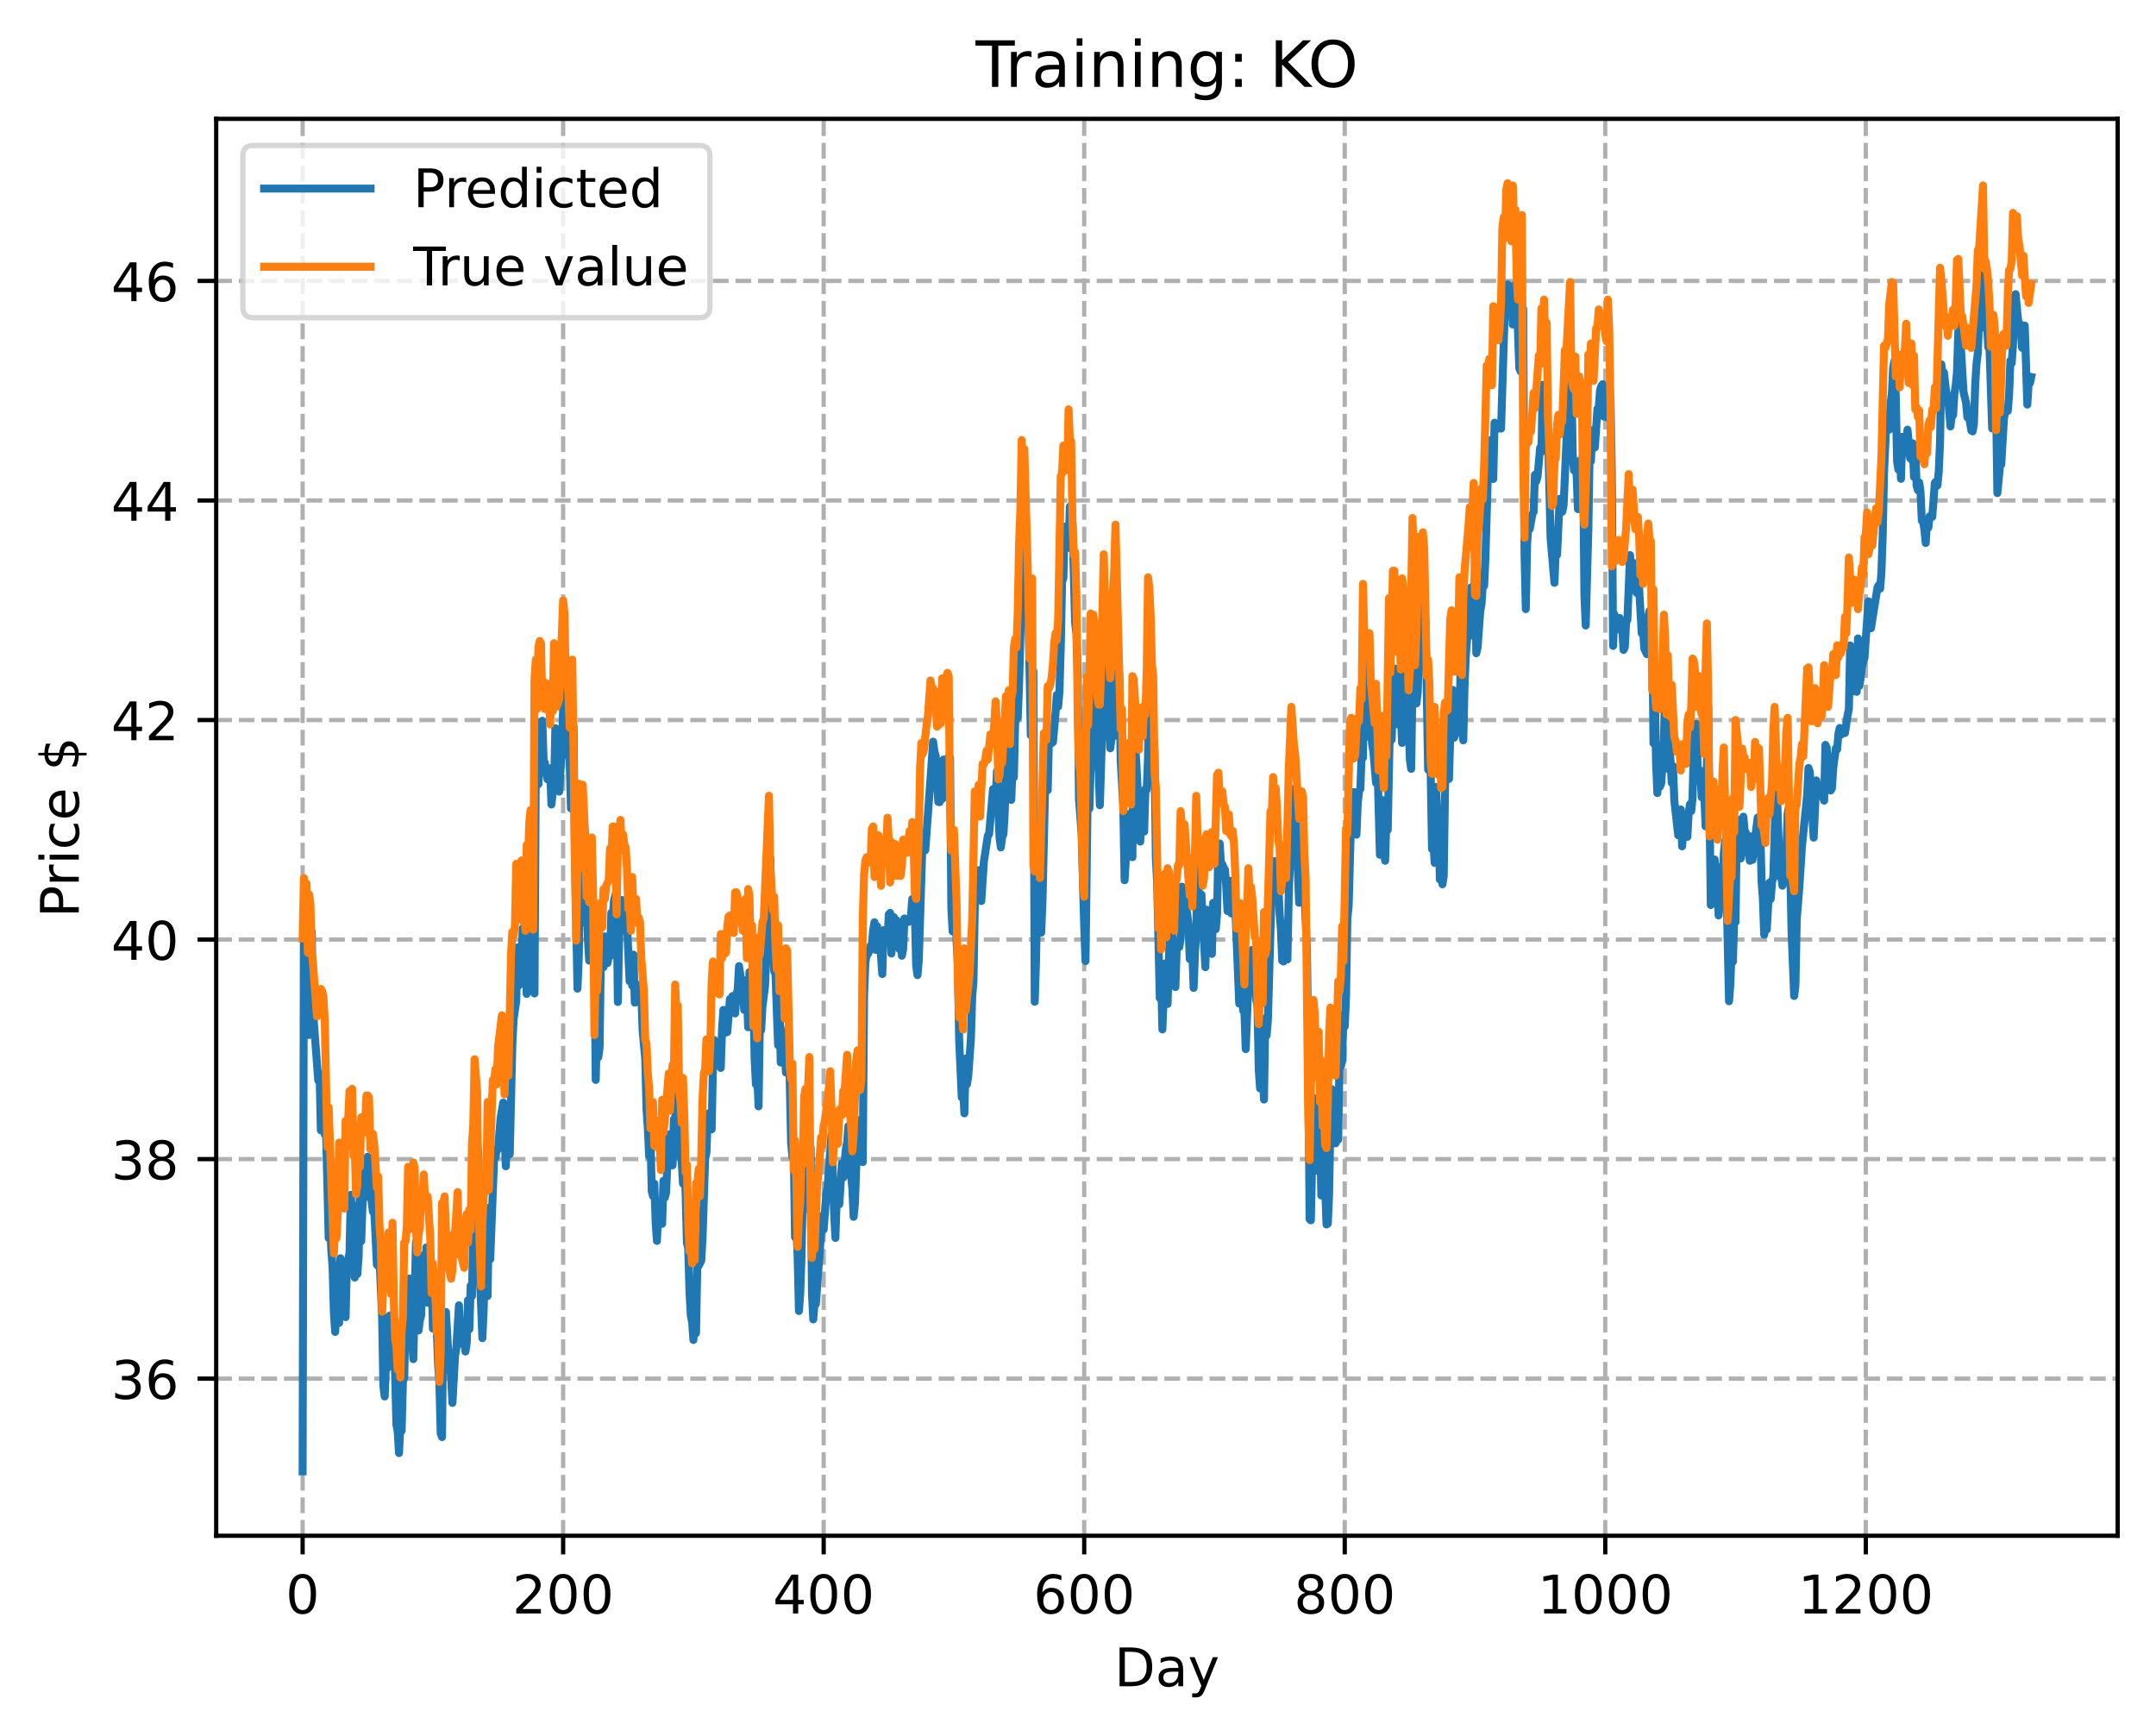 <?xml version="1.0" encoding="utf-8" standalone="no"?>
<!DOCTYPE svg PUBLIC "-//W3C//DTD SVG 1.1//EN"
  "http://www.w3.org/Graphics/SVG/1.1/DTD/svg11.dtd">
<!-- Created with matplotlib (https://matplotlib.org/) -->
<svg height="325.986pt" version="1.1" viewBox="0 0 404.923 325.986" width="404.923pt" xmlns="http://www.w3.org/2000/svg" xmlns:xlink="http://www.w3.org/1999/xlink">
 <defs>
  <style type="text/css">
*{stroke-linecap:butt;stroke-linejoin:round;}
  </style>
 </defs>
 <g id="figure_1">
  <g id="patch_1">
   <path d="M 0 325.986 
L 404.923 325.986 
L 404.923 0 
L 0 0 
z
" style="fill:#ffffff;"/>
  </g>
  <g id="axes_1">
   <g id="patch_2">
    <path d="M 40.603 288.43 
L 397.723 288.43 
L 397.723 22.318 
L 40.603 22.318 
z
" style="fill:#ffffff;"/>
   </g>
   <g id="matplotlib.axis_1">
    <g id="xtick_1">
     <g id="line2d_1">
      <path clip-path="url(#pa62b48653d)" d="M 56.836 288.43 
L 56.836 22.318 
" style="fill:none;stroke:#b0b0b0;stroke-dasharray:2.96,1.28;stroke-dashoffset:0;stroke-width:0.8;"/>
     </g>
     <g id="line2d_2">
      <defs>
       <path d="M 0 0 
L 0 3.5 
" id="mdcb07458a2" style="stroke:#000000;stroke-width:0.8;"/>
      </defs>
      <g>
       <use style="stroke:#000000;stroke-width:0.8;" x="56.836" xlink:href="#mdcb07458a2" y="288.43"/>
      </g>
     </g>
     <g id="text_1">
      <!-- 0 -->
      <defs>
       <path d="M 31.781 66.406 
Q 24.172 66.406 20.328 58.906 
Q 16.5 51.422 16.5 36.375 
Q 16.5 21.391 20.328 13.891 
Q 24.172 6.391 31.781 6.391 
Q 39.453 6.391 43.281 13.891 
Q 47.125 21.391 47.125 36.375 
Q 47.125 51.422 43.281 58.906 
Q 39.453 66.406 31.781 66.406 
z
M 31.781 74.219 
Q 44.047 74.219 50.516 64.516 
Q 56.984 54.828 56.984 36.375 
Q 56.984 17.969 50.516 8.266 
Q 44.047 -1.422 31.781 -1.422 
Q 19.531 -1.422 13.062 8.266 
Q 6.594 17.969 6.594 36.375 
Q 6.594 54.828 13.062 64.516 
Q 19.531 74.219 31.781 74.219 
z
" id="DejaVuSans-48"/>
      </defs>
      <g transform="translate(53.655 303.029)scale(0.1 -0.1)">
       <use xlink:href="#DejaVuSans-48"/>
      </g>
     </g>
    </g>
    <g id="xtick_2">
     <g id="line2d_3">
      <path clip-path="url(#pa62b48653d)" d="M 105.766 288.43 
L 105.766 22.318 
" style="fill:none;stroke:#b0b0b0;stroke-dasharray:2.96,1.28;stroke-dashoffset:0;stroke-width:0.8;"/>
     </g>
     <g id="line2d_4">
      <g>
       <use style="stroke:#000000;stroke-width:0.8;" x="105.766" xlink:href="#mdcb07458a2" y="288.43"/>
      </g>
     </g>
     <g id="text_2">
      <!-- 200 -->
      <defs>
       <path d="M 19.188 8.297 
L 53.609 8.297 
L 53.609 0 
L 7.328 0 
L 7.328 8.297 
Q 12.938 14.109 22.625 23.891 
Q 32.328 33.688 34.812 36.531 
Q 39.547 41.844 41.422 45.531 
Q 43.312 49.219 43.312 52.781 
Q 43.312 58.594 39.234 62.25 
Q 35.156 65.922 28.609 65.922 
Q 23.969 65.922 18.812 64.312 
Q 13.672 62.703 7.812 59.422 
L 7.812 69.391 
Q 13.766 71.781 18.938 73 
Q 24.125 74.219 28.422 74.219 
Q 39.75 74.219 46.484 68.547 
Q 53.219 62.891 53.219 53.422 
Q 53.219 48.922 51.531 44.891 
Q 49.859 40.875 45.406 35.406 
Q 44.188 33.984 37.641 27.219 
Q 31.109 20.453 19.188 8.297 
z
" id="DejaVuSans-50"/>
      </defs>
      <g transform="translate(96.223 303.029)scale(0.1 -0.1)">
       <use xlink:href="#DejaVuSans-50"/>
       <use x="63.623" xlink:href="#DejaVuSans-48"/>
       <use x="127.246" xlink:href="#DejaVuSans-48"/>
      </g>
     </g>
    </g>
    <g id="xtick_3">
     <g id="line2d_5">
      <path clip-path="url(#pa62b48653d)" d="M 154.697 288.43 
L 154.697 22.318 
" style="fill:none;stroke:#b0b0b0;stroke-dasharray:2.96,1.28;stroke-dashoffset:0;stroke-width:0.8;"/>
     </g>
     <g id="line2d_6">
      <g>
       <use style="stroke:#000000;stroke-width:0.8;" x="154.697" xlink:href="#mdcb07458a2" y="288.43"/>
      </g>
     </g>
     <g id="text_3">
      <!-- 400 -->
      <defs>
       <path d="M 37.797 64.312 
L 12.891 25.391 
L 37.797 25.391 
z
M 35.203 72.906 
L 47.609 72.906 
L 47.609 25.391 
L 58.016 25.391 
L 58.016 17.188 
L 47.609 17.188 
L 47.609 0 
L 37.797 0 
L 37.797 17.188 
L 4.891 17.188 
L 4.891 26.703 
z
" id="DejaVuSans-52"/>
      </defs>
      <g transform="translate(145.153 303.029)scale(0.1 -0.1)">
       <use xlink:href="#DejaVuSans-52"/>
       <use x="63.623" xlink:href="#DejaVuSans-48"/>
       <use x="127.246" xlink:href="#DejaVuSans-48"/>
      </g>
     </g>
    </g>
    <g id="xtick_4">
     <g id="line2d_7">
      <path clip-path="url(#pa62b48653d)" d="M 203.628 288.43 
L 203.628 22.318 
" style="fill:none;stroke:#b0b0b0;stroke-dasharray:2.96,1.28;stroke-dashoffset:0;stroke-width:0.8;"/>
     </g>
     <g id="line2d_8">
      <g>
       <use style="stroke:#000000;stroke-width:0.8;" x="203.628" xlink:href="#mdcb07458a2" y="288.43"/>
      </g>
     </g>
     <g id="text_4">
      <!-- 600 -->
      <defs>
       <path d="M 33.016 40.375 
Q 26.375 40.375 22.484 35.828 
Q 18.609 31.297 18.609 23.391 
Q 18.609 15.531 22.484 10.953 
Q 26.375 6.391 33.016 6.391 
Q 39.656 6.391 43.531 10.953 
Q 47.406 15.531 47.406 23.391 
Q 47.406 31.297 43.531 35.828 
Q 39.656 40.375 33.016 40.375 
z
M 52.594 71.297 
L 52.594 62.312 
Q 48.875 64.062 45.094 64.984 
Q 41.312 65.922 37.594 65.922 
Q 27.828 65.922 22.672 59.328 
Q 17.531 52.734 16.797 39.406 
Q 19.672 43.656 24.016 45.922 
Q 28.375 48.188 33.594 48.188 
Q 44.578 48.188 50.953 41.516 
Q 57.328 34.859 57.328 23.391 
Q 57.328 12.156 50.688 5.359 
Q 44.047 -1.422 33.016 -1.422 
Q 20.359 -1.422 13.672 8.266 
Q 6.984 17.969 6.984 36.375 
Q 6.984 53.656 15.188 63.938 
Q 23.391 74.219 37.203 74.219 
Q 40.922 74.219 44.703 73.484 
Q 48.484 72.75 52.594 71.297 
z
" id="DejaVuSans-54"/>
      </defs>
      <g transform="translate(194.084 303.029)scale(0.1 -0.1)">
       <use xlink:href="#DejaVuSans-54"/>
       <use x="63.623" xlink:href="#DejaVuSans-48"/>
       <use x="127.246" xlink:href="#DejaVuSans-48"/>
      </g>
     </g>
    </g>
    <g id="xtick_5">
     <g id="line2d_9">
      <path clip-path="url(#pa62b48653d)" d="M 252.558 288.43 
L 252.558 22.318 
" style="fill:none;stroke:#b0b0b0;stroke-dasharray:2.96,1.28;stroke-dashoffset:0;stroke-width:0.8;"/>
     </g>
     <g id="line2d_10">
      <g>
       <use style="stroke:#000000;stroke-width:0.8;" x="252.558" xlink:href="#mdcb07458a2" y="288.43"/>
      </g>
     </g>
     <g id="text_5">
      <!-- 800 -->
      <defs>
       <path d="M 31.781 34.625 
Q 24.75 34.625 20.719 30.859 
Q 16.703 27.094 16.703 20.516 
Q 16.703 13.922 20.719 10.156 
Q 24.75 6.391 31.781 6.391 
Q 38.812 6.391 42.859 10.172 
Q 46.922 13.969 46.922 20.516 
Q 46.922 27.094 42.891 30.859 
Q 38.875 34.625 31.781 34.625 
z
M 21.922 38.812 
Q 15.578 40.375 12.031 44.719 
Q 8.5 49.078 8.5 55.328 
Q 8.5 64.062 14.719 69.141 
Q 20.953 74.219 31.781 74.219 
Q 42.672 74.219 48.875 69.141 
Q 55.078 64.062 55.078 55.328 
Q 55.078 49.078 51.531 44.719 
Q 48 40.375 41.703 38.812 
Q 48.828 37.156 52.797 32.312 
Q 56.781 27.484 56.781 20.516 
Q 56.781 9.906 50.312 4.234 
Q 43.844 -1.422 31.781 -1.422 
Q 19.734 -1.422 13.25 4.234 
Q 6.781 9.906 6.781 20.516 
Q 6.781 27.484 10.781 32.312 
Q 14.797 37.156 21.922 38.812 
z
M 18.312 54.391 
Q 18.312 48.734 21.844 45.562 
Q 25.391 42.391 31.781 42.391 
Q 38.141 42.391 41.719 45.562 
Q 45.312 48.734 45.312 54.391 
Q 45.312 60.062 41.719 63.234 
Q 38.141 66.406 31.781 66.406 
Q 25.391 66.406 21.844 63.234 
Q 18.312 60.062 18.312 54.391 
z
" id="DejaVuSans-56"/>
      </defs>
      <g transform="translate(243.015 303.029)scale(0.1 -0.1)">
       <use xlink:href="#DejaVuSans-56"/>
       <use x="63.623" xlink:href="#DejaVuSans-48"/>
       <use x="127.246" xlink:href="#DejaVuSans-48"/>
      </g>
     </g>
    </g>
    <g id="xtick_6">
     <g id="line2d_11">
      <path clip-path="url(#pa62b48653d)" d="M 301.489 288.43 
L 301.489 22.318 
" style="fill:none;stroke:#b0b0b0;stroke-dasharray:2.96,1.28;stroke-dashoffset:0;stroke-width:0.8;"/>
     </g>
     <g id="line2d_12">
      <g>
       <use style="stroke:#000000;stroke-width:0.8;" x="301.489" xlink:href="#mdcb07458a2" y="288.43"/>
      </g>
     </g>
     <g id="text_6">
      <!-- 1000 -->
      <defs>
       <path d="M 12.406 8.297 
L 28.516 8.297 
L 28.516 63.922 
L 10.984 60.406 
L 10.984 69.391 
L 28.422 72.906 
L 38.281 72.906 
L 38.281 8.297 
L 54.391 8.297 
L 54.391 0 
L 12.406 0 
z
" id="DejaVuSans-49"/>
      </defs>
      <g transform="translate(288.764 303.029)scale(0.1 -0.1)">
       <use xlink:href="#DejaVuSans-49"/>
       <use x="63.623" xlink:href="#DejaVuSans-48"/>
       <use x="127.246" xlink:href="#DejaVuSans-48"/>
       <use x="190.869" xlink:href="#DejaVuSans-48"/>
      </g>
     </g>
    </g>
    <g id="xtick_7">
     <g id="line2d_13">
      <path clip-path="url(#pa62b48653d)" d="M 350.419 288.43 
L 350.419 22.318 
" style="fill:none;stroke:#b0b0b0;stroke-dasharray:2.96,1.28;stroke-dashoffset:0;stroke-width:0.8;"/>
     </g>
     <g id="line2d_14">
      <g>
       <use style="stroke:#000000;stroke-width:0.8;" x="350.419" xlink:href="#mdcb07458a2" y="288.43"/>
      </g>
     </g>
     <g id="text_7">
      <!-- 1200 -->
      <g transform="translate(337.694 303.029)scale(0.1 -0.1)">
       <use xlink:href="#DejaVuSans-49"/>
       <use x="63.623" xlink:href="#DejaVuSans-50"/>
       <use x="127.246" xlink:href="#DejaVuSans-48"/>
       <use x="190.869" xlink:href="#DejaVuSans-48"/>
      </g>
     </g>
    </g>
    <g id="text_8">
     <!-- Day -->
     <defs>
      <path d="M 19.672 64.797 
L 19.672 8.109 
L 31.594 8.109 
Q 46.688 8.109 53.688 14.938 
Q 60.688 21.781 60.688 36.531 
Q 60.688 51.172 53.688 57.984 
Q 46.688 64.797 31.594 64.797 
z
M 9.812 72.906 
L 30.078 72.906 
Q 51.266 72.906 61.172 64.094 
Q 71.094 55.281 71.094 36.531 
Q 71.094 17.672 61.125 8.828 
Q 51.172 0 30.078 0 
L 9.812 0 
z
" id="DejaVuSans-68"/>
      <path d="M 34.281 27.484 
Q 23.391 27.484 19.188 25 
Q 14.984 22.516 14.984 16.5 
Q 14.984 11.719 18.141 8.906 
Q 21.297 6.109 26.703 6.109 
Q 34.188 6.109 38.703 11.406 
Q 43.219 16.703 43.219 25.484 
L 43.219 27.484 
z
M 52.203 31.203 
L 52.203 0 
L 43.219 0 
L 43.219 8.297 
Q 40.141 3.328 35.547 0.953 
Q 30.953 -1.422 24.312 -1.422 
Q 15.922 -1.422 10.953 3.297 
Q 6 8.016 6 15.922 
Q 6 25.141 12.172 29.828 
Q 18.359 34.516 30.609 34.516 
L 43.219 34.516 
L 43.219 35.406 
Q 43.219 41.609 39.141 45 
Q 35.062 48.391 27.688 48.391 
Q 23 48.391 18.547 47.266 
Q 14.109 46.141 10.016 43.891 
L 10.016 52.203 
Q 14.938 54.109 19.578 55.047 
Q 24.219 56 28.609 56 
Q 40.484 56 46.344 49.844 
Q 52.203 43.703 52.203 31.203 
z
" id="DejaVuSans-97"/>
      <path d="M 32.172 -5.078 
Q 28.375 -14.844 24.75 -17.812 
Q 21.141 -20.797 15.094 -20.797 
L 7.906 -20.797 
L 7.906 -13.281 
L 13.188 -13.281 
Q 16.891 -13.281 18.938 -11.516 
Q 21 -9.766 23.484 -3.219 
L 25.094 0.875 
L 2.984 54.688 
L 12.5 54.688 
L 29.594 11.922 
L 46.688 54.688 
L 56.203 54.688 
z
" id="DejaVuSans-121"/>
     </defs>
     <g transform="translate(209.29 316.707)scale(0.1 -0.1)">
      <use xlink:href="#DejaVuSans-68"/>
      <use x="77.002" xlink:href="#DejaVuSans-97"/>
      <use x="138.281" xlink:href="#DejaVuSans-121"/>
     </g>
    </g>
   </g>
   <g id="matplotlib.axis_2">
    <g id="ytick_1">
     <g id="line2d_15">
      <path clip-path="url(#pa62b48653d)" d="M 40.603 258.929 
L 397.723 258.929 
" style="fill:none;stroke:#b0b0b0;stroke-dasharray:2.96,1.28;stroke-dashoffset:0;stroke-width:0.8;"/>
     </g>
     <g id="line2d_16">
      <defs>
       <path d="M 0 0 
L -3.5 0 
" id="ma7bedc81d1" style="stroke:#000000;stroke-width:0.8;"/>
      </defs>
      <g>
       <use style="stroke:#000000;stroke-width:0.8;" x="40.603" xlink:href="#ma7bedc81d1" y="258.929"/>
      </g>
     </g>
     <g id="text_9">
      <!-- 36 -->
      <defs>
       <path d="M 40.578 39.312 
Q 47.656 37.797 51.625 33 
Q 55.609 28.219 55.609 21.188 
Q 55.609 10.406 48.188 4.484 
Q 40.766 -1.422 27.094 -1.422 
Q 22.516 -1.422 17.656 -0.516 
Q 12.797 0.391 7.625 2.203 
L 7.625 11.719 
Q 11.719 9.328 16.594 8.109 
Q 21.484 6.891 26.812 6.891 
Q 36.078 6.891 40.938 10.547 
Q 45.797 14.203 45.797 21.188 
Q 45.797 27.641 41.281 31.266 
Q 36.766 34.906 28.719 34.906 
L 20.219 34.906 
L 20.219 43.016 
L 29.109 43.016 
Q 36.375 43.016 40.234 45.922 
Q 44.094 48.828 44.094 54.297 
Q 44.094 59.906 40.109 62.906 
Q 36.141 65.922 28.719 65.922 
Q 24.656 65.922 20.016 65.031 
Q 15.375 64.156 9.812 62.312 
L 9.812 71.094 
Q 15.438 72.656 20.344 73.438 
Q 25.25 74.219 29.594 74.219 
Q 40.828 74.219 47.359 69.109 
Q 53.906 64.016 53.906 55.328 
Q 53.906 49.266 50.438 45.094 
Q 46.969 40.922 40.578 39.312 
z
" id="DejaVuSans-51"/>
      </defs>
      <g transform="translate(20.878 262.728)scale(0.1 -0.1)">
       <use xlink:href="#DejaVuSans-51"/>
       <use x="63.623" xlink:href="#DejaVuSans-54"/>
      </g>
     </g>
    </g>
    <g id="ytick_2">
     <g id="line2d_17">
      <path clip-path="url(#pa62b48653d)" d="M 40.603 217.696 
L 397.723 217.696 
" style="fill:none;stroke:#b0b0b0;stroke-dasharray:2.96,1.28;stroke-dashoffset:0;stroke-width:0.8;"/>
     </g>
     <g id="line2d_18">
      <g>
       <use style="stroke:#000000;stroke-width:0.8;" x="40.603" xlink:href="#ma7bedc81d1" y="217.696"/>
      </g>
     </g>
     <g id="text_10">
      <!-- 38 -->
      <g transform="translate(20.878 221.495)scale(0.1 -0.1)">
       <use xlink:href="#DejaVuSans-51"/>
       <use x="63.623" xlink:href="#DejaVuSans-56"/>
      </g>
     </g>
    </g>
    <g id="ytick_3">
     <g id="line2d_19">
      <path clip-path="url(#pa62b48653d)" d="M 40.603 176.462 
L 397.723 176.462 
" style="fill:none;stroke:#b0b0b0;stroke-dasharray:2.96,1.28;stroke-dashoffset:0;stroke-width:0.8;"/>
     </g>
     <g id="line2d_20">
      <g>
       <use style="stroke:#000000;stroke-width:0.8;" x="40.603" xlink:href="#ma7bedc81d1" y="176.462"/>
      </g>
     </g>
     <g id="text_11">
      <!-- 40 -->
      <g transform="translate(20.878 180.262)scale(0.1 -0.1)">
       <use xlink:href="#DejaVuSans-52"/>
       <use x="63.623" xlink:href="#DejaVuSans-48"/>
      </g>
     </g>
    </g>
    <g id="ytick_4">
     <g id="line2d_21">
      <path clip-path="url(#pa62b48653d)" d="M 40.603 135.229 
L 397.723 135.229 
" style="fill:none;stroke:#b0b0b0;stroke-dasharray:2.96,1.28;stroke-dashoffset:0;stroke-width:0.8;"/>
     </g>
     <g id="line2d_22">
      <g>
       <use style="stroke:#000000;stroke-width:0.8;" x="40.603" xlink:href="#ma7bedc81d1" y="135.229"/>
      </g>
     </g>
     <g id="text_12">
      <!-- 42 -->
      <g transform="translate(20.878 139.028)scale(0.1 -0.1)">
       <use xlink:href="#DejaVuSans-52"/>
       <use x="63.623" xlink:href="#DejaVuSans-50"/>
      </g>
     </g>
    </g>
    <g id="ytick_5">
     <g id="line2d_23">
      <path clip-path="url(#pa62b48653d)" d="M 40.603 93.996 
L 397.723 93.996 
" style="fill:none;stroke:#b0b0b0;stroke-dasharray:2.96,1.28;stroke-dashoffset:0;stroke-width:0.8;"/>
     </g>
     <g id="line2d_24">
      <g>
       <use style="stroke:#000000;stroke-width:0.8;" x="40.603" xlink:href="#ma7bedc81d1" y="93.996"/>
      </g>
     </g>
     <g id="text_13">
      <!-- 44 -->
      <g transform="translate(20.878 97.795)scale(0.1 -0.1)">
       <use xlink:href="#DejaVuSans-52"/>
       <use x="63.623" xlink:href="#DejaVuSans-52"/>
      </g>
     </g>
    </g>
    <g id="ytick_6">
     <g id="line2d_25">
      <path clip-path="url(#pa62b48653d)" d="M 40.603 52.763 
L 397.723 52.763 
" style="fill:none;stroke:#b0b0b0;stroke-dasharray:2.96,1.28;stroke-dashoffset:0;stroke-width:0.8;"/>
     </g>
     <g id="line2d_26">
      <g>
       <use style="stroke:#000000;stroke-width:0.8;" x="40.603" xlink:href="#ma7bedc81d1" y="52.763"/>
      </g>
     </g>
     <g id="text_14">
      <!-- 46 -->
      <g transform="translate(20.878 56.562)scale(0.1 -0.1)">
       <use xlink:href="#DejaVuSans-52"/>
       <use x="63.623" xlink:href="#DejaVuSans-54"/>
      </g>
     </g>
    </g>
    <g id="text_15">
     <!-- Price $ -->
     <defs>
      <path d="M 19.672 64.797 
L 19.672 37.406 
L 32.078 37.406 
Q 38.969 37.406 42.719 40.969 
Q 46.484 44.531 46.484 51.125 
Q 46.484 57.672 42.719 61.234 
Q 38.969 64.797 32.078 64.797 
z
M 9.812 72.906 
L 32.078 72.906 
Q 44.344 72.906 50.609 67.359 
Q 56.891 61.812 56.891 51.125 
Q 56.891 40.328 50.609 34.812 
Q 44.344 29.297 32.078 29.297 
L 19.672 29.297 
L 19.672 0 
L 9.812 0 
z
" id="DejaVuSans-80"/>
      <path d="M 41.109 46.297 
Q 39.594 47.172 37.812 47.578 
Q 36.031 48 33.891 48 
Q 26.266 48 22.188 43.047 
Q 18.109 38.094 18.109 28.812 
L 18.109 0 
L 9.078 0 
L 9.078 54.688 
L 18.109 54.688 
L 18.109 46.188 
Q 20.953 51.172 25.484 53.578 
Q 30.031 56 36.531 56 
Q 37.453 56 38.578 55.875 
Q 39.703 55.766 41.062 55.516 
z
" id="DejaVuSans-114"/>
      <path d="M 9.422 54.688 
L 18.406 54.688 
L 18.406 0 
L 9.422 0 
z
M 9.422 75.984 
L 18.406 75.984 
L 18.406 64.594 
L 9.422 64.594 
z
" id="DejaVuSans-105"/>
      <path d="M 48.781 52.594 
L 48.781 44.188 
Q 44.969 46.297 41.141 47.344 
Q 37.312 48.391 33.406 48.391 
Q 24.656 48.391 19.812 42.844 
Q 14.984 37.312 14.984 27.297 
Q 14.984 17.281 19.812 11.734 
Q 24.656 6.203 33.406 6.203 
Q 37.312 6.203 41.141 7.25 
Q 44.969 8.297 48.781 10.406 
L 48.781 2.094 
Q 45.016 0.344 40.984 -0.531 
Q 36.969 -1.422 32.422 -1.422 
Q 20.062 -1.422 12.781 6.344 
Q 5.516 14.109 5.516 27.297 
Q 5.516 40.672 12.859 48.328 
Q 20.219 56 33.016 56 
Q 37.156 56 41.109 55.141 
Q 45.062 54.297 48.781 52.594 
z
" id="DejaVuSans-99"/>
      <path d="M 56.203 29.594 
L 56.203 25.203 
L 14.891 25.203 
Q 15.484 15.922 20.484 11.062 
Q 25.484 6.203 34.422 6.203 
Q 39.594 6.203 44.453 7.469 
Q 49.312 8.734 54.109 11.281 
L 54.109 2.781 
Q 49.266 0.734 44.188 -0.344 
Q 39.109 -1.422 33.891 -1.422 
Q 20.797 -1.422 13.156 6.188 
Q 5.516 13.812 5.516 26.812 
Q 5.516 40.234 12.766 48.109 
Q 20.016 56 32.328 56 
Q 43.359 56 49.781 48.891 
Q 56.203 41.797 56.203 29.594 
z
M 47.219 32.234 
Q 47.125 39.594 43.094 43.984 
Q 39.062 48.391 32.422 48.391 
Q 24.906 48.391 20.391 44.141 
Q 15.875 39.891 15.188 32.172 
z
" id="DejaVuSans-101"/>
      <path id="DejaVuSans-32"/>
      <path d="M 33.797 -14.703 
L 28.906 -14.703 
L 28.859 0 
Q 23.734 0.094 18.609 1.188 
Q 13.484 2.297 8.297 4.5 
L 8.297 13.281 
Q 13.281 10.156 18.375 8.562 
Q 23.484 6.984 28.906 6.938 
L 28.906 29.203 
Q 18.109 30.953 13.203 35.156 
Q 8.297 39.359 8.297 46.688 
Q 8.297 54.641 13.625 59.219 
Q 18.953 63.812 28.906 64.5 
L 28.906 75.984 
L 33.797 75.984 
L 33.797 64.656 
Q 38.328 64.453 42.578 63.688 
Q 46.828 62.938 50.875 61.625 
L 50.875 53.078 
Q 46.828 55.125 42.547 56.25 
Q 38.281 57.375 33.797 57.562 
L 33.797 36.719 
Q 44.875 35.016 50.094 30.609 
Q 55.328 26.219 55.328 18.609 
Q 55.328 10.359 49.781 5.594 
Q 44.234 0.828 33.797 0.094 
z
M 28.906 37.594 
L 28.906 57.625 
Q 23.25 56.984 20.266 54.391 
Q 17.281 51.812 17.281 47.516 
Q 17.281 43.312 20.031 40.969 
Q 22.797 38.625 28.906 37.594 
z
M 33.797 28.219 
L 33.797 7.078 
Q 39.984 7.906 43.141 10.594 
Q 46.297 13.281 46.297 17.672 
Q 46.297 21.969 43.281 24.5 
Q 40.281 27.047 33.797 28.219 
z
" id="DejaVuSans-36"/>
     </defs>
     <g transform="translate(14.798 172.342)rotate(-90)scale(0.1 -0.1)">
      <use xlink:href="#DejaVuSans-80"/>
      <use x="58.553" xlink:href="#DejaVuSans-114"/>
      <use x="99.666" xlink:href="#DejaVuSans-105"/>
      <use x="127.449" xlink:href="#DejaVuSans-99"/>
      <use x="182.43" xlink:href="#DejaVuSans-101"/>
      <use x="243.953" xlink:href="#DejaVuSans-32"/>
      <use x="275.74" xlink:href="#DejaVuSans-36"/>
     </g>
    </g>
   </g>
   <g id="line2d_27">
    <path clip-path="url(#pa62b48653d)" d="M 56.836 276.334 
L 57.081 172.082 
L 57.325 170.802 
L 57.57 192.629 
L 57.814 179.914 
L 58.059 194.384 
L 58.304 180.459 
L 58.548 174.982 
L 58.793 190.048 
L 59.772 202.933 
L 60.016 201.58 
L 60.261 212.289 
L 60.506 209.297 
L 60.75 210.276 
L 60.995 213.061 
L 61.24 212.609 
L 61.729 232.505 
L 61.974 228.785 
L 62.218 234.81 
L 62.463 237.928 
L 62.708 246.603 
L 62.952 250.15 
L 63.197 245.282 
L 63.441 244.385 
L 63.686 248.464 
L 63.931 236.315 
L 64.175 240.07 
L 64.42 246.775 
L 64.909 247.371 
L 65.154 237.191 
L 65.399 236.524 
L 65.643 235.313 
L 65.888 224.405 
L 66.133 228.787 
L 66.377 226.39 
L 66.622 239.94 
L 66.867 230.257 
L 67.111 239.281 
L 67.356 236.023 
L 67.601 222.496 
L 67.845 233.097 
L 68.335 218.867 
L 68.579 224.889 
L 68.824 223.534 
L 69.069 217.245 
L 69.313 221.341 
L 69.558 219.053 
L 69.802 225.767 
L 70.047 227.595 
L 70.292 227.281 
L 70.781 237.51 
L 71.026 237.759 
L 71.27 236.424 
L 71.76 247.178 
L 72.004 260.329 
L 72.249 262.275 
L 72.494 255.84 
L 72.738 256.984 
L 72.983 253.554 
L 73.228 247.06 
L 73.717 256.056 
L 73.962 248.532 
L 74.451 267.568 
L 74.696 268.902 
L 74.94 272.906 
L 75.185 267.932 
L 75.429 268.741 
L 75.674 259.48 
L 75.919 258.763 
L 76.163 246.993 
L 76.408 251.739 
L 76.653 249.505 
L 76.897 240.132 
L 77.142 253.056 
L 77.387 251.529 
L 77.631 255.261 
L 78.121 233.223 
L 78.365 238.378 
L 78.61 249.878 
L 78.855 247.979 
L 79.099 247.084 
L 79.344 235.815 
L 79.589 239.802 
L 79.833 240.401 
L 80.078 234.278 
L 80.323 244.679 
L 80.567 234.164 
L 80.812 237.03 
L 81.056 238.32 
L 81.301 249.535 
L 81.546 248.698 
L 81.79 243.509 
L 82.28 256.323 
L 82.524 259.973 
L 82.769 269.208 
L 83.014 269.902 
L 83.258 246.368 
L 83.503 247.516 
L 83.748 246.41 
L 84.237 254.832 
L 84.482 256.163 
L 84.726 258.667 
L 84.971 263.485 
L 85.46 254.635 
L 85.705 253.245 
L 86.194 245.159 
L 86.439 250.694 
L 86.684 252.382 
L 86.928 251.507 
L 87.173 251.104 
L 87.417 253.835 
L 87.662 252.104 
L 87.907 244.189 
L 88.151 249.643 
L 88.396 241.472 
L 88.641 243.425 
L 88.885 230.704 
L 89.13 226.827 
L 89.375 215.272 
L 89.619 214.421 
L 89.864 217.314 
L 90.109 239.248 
L 90.598 251.318 
L 90.843 245.801 
L 91.087 236.559 
L 91.577 243.411 
L 91.821 226.881 
L 92.066 236.496 
L 92.8 217.607 
L 93.044 217.423 
L 93.289 215.91 
L 93.534 215.861 
L 94.023 209.986 
L 94.512 207.075 
L 95.002 219.039 
L 95.246 212.435 
L 95.491 216.09 
L 95.736 216.776 
L 96.225 196.062 
L 96.47 191.345 
L 96.959 187.918 
L 97.204 177.924 
L 97.448 185.055 
L 97.693 181.548 
L 97.938 180.608 
L 98.182 174.33 
L 98.427 181.914 
L 98.672 179.433 
L 98.916 186.667 
L 99.161 177.87 
L 99.405 175.848 
L 99.895 166.25 
L 100.139 170.965 
L 100.384 186.586 
L 100.629 143.988 
L 100.873 140.181 
L 101.118 147.283 
L 101.363 136.983 
L 101.607 135.64 
L 101.852 135.369 
L 102.097 142.785 
L 102.341 143.3 
L 102.586 145.291 
L 102.831 146.36 
L 103.32 144.285 
L 103.565 151.091 
L 103.809 148.844 
L 104.054 148.217 
L 104.299 136.76 
L 104.543 139.727 
L 104.788 145.762 
L 105.032 148.675 
L 105.522 140.342 
L 106.011 125.881 
L 106.256 128.986 
L 106.5 138.091 
L 106.99 142.903 
L 107.234 151.836 
L 107.479 149.91 
L 107.724 136.511 
L 107.968 160.367 
L 108.458 185.678 
L 108.702 179.797 
L 108.947 162.768 
L 109.436 173.266 
L 109.681 153.617 
L 109.926 157.828 
L 110.415 176.471 
L 110.66 180.418 
L 110.904 179.106 
L 111.393 169.503 
L 111.638 178.262 
L 111.883 202.825 
L 112.127 193.467 
L 112.372 198.566 
L 112.617 196.631 
L 112.861 178.159 
L 113.106 176.983 
L 113.351 181.644 
L 113.595 175.867 
L 114.085 180.893 
L 114.329 179.703 
L 114.574 179.612 
L 114.819 171.446 
L 115.063 172.691 
L 115.308 169.16 
L 115.797 167.266 
L 116.042 188.189 
L 116.287 175.781 
L 116.531 173.336 
L 116.776 169.029 
L 117.02 172.858 
L 117.265 170.311 
L 117.51 170.613 
L 117.754 173.443 
L 118.244 184.283 
L 118.488 181.833 
L 118.733 185.114 
L 118.978 179.292 
L 119.222 188.304 
L 119.712 184.945 
L 119.956 188.229 
L 120.201 186.872 
L 120.446 186.638 
L 120.69 193.568 
L 121.18 198.782 
L 121.424 208.337 
L 121.669 211.816 
L 121.914 217.092 
L 122.158 213.133 
L 122.403 223.727 
L 122.648 224.656 
L 122.892 222.305 
L 123.137 229.543 
L 123.381 233.054 
L 123.626 227.505 
L 123.871 228.052 
L 124.115 227.06 
L 124.36 229.851 
L 124.605 221.763 
L 124.849 224.942 
L 125.094 224.061 
L 125.583 213.117 
L 125.828 213.031 
L 126.073 218.631 
L 126.317 218.866 
L 126.562 210.192 
L 126.807 211.741 
L 127.051 202.771 
L 127.296 205.773 
L 127.541 206.232 
L 127.785 217.247 
L 128.03 218.047 
L 128.275 222.311 
L 128.519 218.176 
L 128.764 224.043 
L 129.008 233.402 
L 129.253 234.386 
L 129.498 242.737 
L 129.742 247.065 
L 129.987 248.293 
L 130.232 251.665 
L 130.476 247.137 
L 130.721 250.386 
L 130.966 237.372 
L 131.21 237.753 
L 131.7 236.796 
L 131.944 232.576 
L 132.434 217.599 
L 132.678 216.479 
L 132.923 209.7 
L 133.168 209.073 
L 133.657 212.103 
L 133.902 200.2 
L 134.146 195.342 
L 134.391 196.425 
L 134.636 196.442 
L 135.369 200.569 
L 135.614 193.236 
L 135.859 189.671 
L 136.348 193.931 
L 136.593 193.83 
L 137.082 187.638 
L 137.327 188.334 
L 137.571 187.074 
L 137.816 187.137 
L 138.061 190.333 
L 138.305 186.707 
L 138.55 185.916 
L 138.795 181.453 
L 139.039 183.069 
L 139.284 187.688 
L 139.529 186.096 
L 139.773 189.673 
L 140.018 184.106 
L 140.263 185.26 
L 140.507 192.931 
L 140.752 182.575 
L 140.996 183.881 
L 141.241 192.776 
L 141.486 187.662 
L 141.73 198.94 
L 141.975 203.686 
L 142.22 202.153 
L 142.464 207.795 
L 142.709 192.121 
L 142.954 193.481 
L 143.198 189.072 
L 143.688 185.178 
L 144.422 167.445 
L 144.666 161.17 
L 144.911 170.768 
L 145.156 175.369 
L 145.4 182.381 
L 145.645 182.992 
L 146.134 196.294 
L 146.379 187.023 
L 146.624 199.558 
L 146.868 196.025 
L 147.113 194.182 
L 147.357 195.523 
L 147.602 201.441 
L 147.847 194.668 
L 148.091 192.65 
L 148.581 214.695 
L 148.825 217.275 
L 149.07 215.469 
L 149.315 232.336 
L 149.559 230.03 
L 149.804 236.03 
L 150.049 246.224 
L 150.293 242.892 
L 150.538 235.886 
L 150.783 222.329 
L 151.027 227.311 
L 151.272 221.181 
L 151.517 219.102 
L 151.761 218.931 
L 152.006 219.966 
L 152.251 215.537 
L 152.495 242.807 
L 152.74 247.804 
L 152.984 244.671 
L 153.229 244.923 
L 154.452 228.335 
L 154.697 230.907 
L 155.186 224.287 
L 155.431 222.885 
L 156.165 213.081 
L 156.654 227.887 
L 156.899 232.498 
L 157.144 224.925 
L 157.388 224.012 
L 157.633 226.172 
L 158.122 218.477 
L 158.367 221.166 
L 158.856 215.844 
L 159.101 214.589 
L 159.345 211.479 
L 159.59 218.452 
L 160.079 223.194 
L 160.324 228.532 
L 160.569 225.992 
L 160.813 218.943 
L 161.058 215.986 
L 161.303 214.508 
L 161.547 210.338 
L 162.037 218.255 
L 162.281 187.114 
L 162.526 180.818 
L 162.771 179.18 
L 163.015 179.162 
L 163.26 178.582 
L 163.505 177.637 
L 163.749 177.542 
L 163.994 174.628 
L 164.239 173.214 
L 164.483 178.401 
L 164.728 173.965 
L 164.972 177.764 
L 165.217 176.279 
L 165.706 182.937 
L 165.951 174.689 
L 166.196 176.922 
L 166.44 175.45 
L 166.685 176.771 
L 166.93 171.727 
L 167.174 171.453 
L 167.419 179.086 
L 167.664 174.125 
L 167.908 172.282 
L 168.153 174.972 
L 168.398 172.846 
L 168.642 176.395 
L 168.887 178.227 
L 169.132 176.373 
L 169.376 179.498 
L 169.621 178.301 
L 169.866 172.505 
L 170.11 173.238 
L 170.6 173.152 
L 170.844 172.782 
L 171.089 171.98 
L 171.333 168.846 
L 171.578 168.795 
L 171.823 171.686 
L 172.067 181.329 
L 172.312 183.137 
L 172.557 180.404 
L 173.291 156.933 
L 173.535 156.372 
L 173.78 159.676 
L 174.759 146.348 
L 175.248 139.289 
L 175.493 141.11 
L 175.737 141.963 
L 176.227 150.611 
L 176.471 150.65 
L 176.716 144.825 
L 176.96 150.043 
L 177.205 142.658 
L 177.45 145.809 
L 177.694 147.328 
L 177.939 149.742 
L 178.184 142.103 
L 178.428 142.291 
L 178.673 170.559 
L 178.918 174.941 
L 179.407 167.897 
L 179.652 176.703 
L 179.896 181.025 
L 180.141 195.356 
L 180.63 206.1 
L 180.875 204.292 
L 181.12 209.096 
L 181.364 198.816 
L 181.609 203.648 
L 181.854 202.009 
L 182.343 195.194 
L 182.588 187.216 
L 182.832 184.194 
L 183.077 170.129 
L 183.321 165.216 
L 183.566 163.906 
L 183.811 163.432 
L 184.055 163.923 
L 184.3 169.227 
L 184.789 161.782 
L 185.523 156.965 
L 185.768 156.64 
L 186.502 148.204 
L 186.747 151.942 
L 186.991 150.37 
L 187.236 144.843 
L 187.725 157.327 
L 187.97 159.158 
L 188.215 157.263 
L 188.459 156.647 
L 188.704 152.642 
L 188.948 142.972 
L 189.193 140.194 
L 189.438 145.359 
L 189.682 141.89 
L 189.927 150.227 
L 190.172 144.285 
L 190.416 145.986 
L 190.661 135.54 
L 191.15 134.705 
L 191.395 128.59 
L 191.884 109.833 
L 192.129 101.705 
L 192.374 108.35 
L 192.618 98.908 
L 193.108 113.206 
L 193.597 138.096 
L 194.086 126.064 
L 194.331 188.143 
L 194.575 180.508 
L 194.82 167.648 
L 195.065 164.878 
L 195.309 174.279 
L 195.554 175.169 
L 195.799 168.882 
L 196.288 147.474 
L 196.533 144.929 
L 196.777 148.404 
L 197.022 137.63 
L 197.267 137.481 
L 197.511 139.568 
L 197.756 139.365 
L 198.245 133.893 
L 198.49 130.495 
L 198.735 132.691 
L 198.979 129.854 
L 199.224 121.46 
L 199.469 109.242 
L 199.713 108.592 
L 199.958 98.913 
L 200.203 102.138 
L 200.447 101.23 
L 200.692 102.893 
L 200.936 95.133 
L 201.181 97.477 
L 201.426 98.031 
L 201.915 116.885 
L 202.16 118.904 
L 202.404 126.802 
L 202.649 150.125 
L 203.138 156.563 
L 203.628 174.077 
L 203.872 180.502 
L 204.362 142.363 
L 204.606 151.867 
L 205.096 134.957 
L 205.34 133.319 
L 205.585 130.77 
L 206.074 136.641 
L 206.563 151.226 
L 207.542 120.164 
L 208.031 134.119 
L 208.276 133.898 
L 208.521 140.546 
L 208.765 138.512 
L 209.01 138.42 
L 209.255 124.432 
L 209.499 124.749 
L 209.744 118.853 
L 209.989 121.697 
L 210.233 127.567 
L 210.478 142.873 
L 210.967 151.363 
L 211.212 165.317 
L 211.701 157.052 
L 211.946 155.554 
L 212.191 152.834 
L 212.68 160.988 
L 212.924 133.339 
L 213.169 139.934 
L 213.414 143.214 
L 214.148 158.062 
L 214.392 152.204 
L 214.882 156.19 
L 215.126 148.163 
L 215.371 148.298 
L 215.616 142.153 
L 215.86 125.552 
L 216.105 125.88 
L 216.35 129.532 
L 216.594 137.562 
L 216.839 141.236 
L 217.084 161.189 
L 217.328 165.872 
L 217.818 187.451 
L 218.062 182.636 
L 218.307 193.337 
L 218.796 180.948 
L 219.041 181.743 
L 219.285 188.555 
L 219.775 172.687 
L 220.019 174.191 
L 220.264 176.652 
L 220.753 185.385 
L 220.998 178.17 
L 221.243 177.236 
L 221.487 177.86 
L 221.732 176.262 
L 221.977 166.525 
L 222.221 166.85 
L 222.466 167.819 
L 222.711 171.544 
L 222.955 171.408 
L 223.2 173.592 
L 223.445 180.118 
L 223.689 178.12 
L 223.934 179.009 
L 224.179 185.548 
L 224.423 179.039 
L 224.668 175.612 
L 224.912 161.044 
L 225.157 168.916 
L 225.402 169.366 
L 225.646 168.008 
L 226.38 181.642 
L 226.625 170.854 
L 226.87 173.146 
L 227.359 175.128 
L 227.604 179.151 
L 227.848 169.565 
L 228.093 170.212 
L 228.338 174.508 
L 228.582 171.523 
L 228.827 158.891 
L 229.072 158.414 
L 229.316 162.337 
L 229.561 162.303 
L 229.806 163.008 
L 230.05 163.303 
L 230.295 166.321 
L 230.539 171.1 
L 230.784 169.586 
L 231.029 165.429 
L 231.273 171.557 
L 231.518 169.505 
L 231.763 171.048 
L 232.007 170.542 
L 232.741 188.484 
L 233.231 183.765 
L 233.475 189.815 
L 233.72 190.053 
L 233.965 197.035 
L 234.454 184.773 
L 234.699 180.89 
L 234.943 183.479 
L 235.188 178.392 
L 235.433 182.864 
L 235.677 183.463 
L 235.922 187.793 
L 236.167 188.878 
L 236.411 200.962 
L 236.656 204.418 
L 236.9 199.797 
L 237.145 200.455 
L 237.39 206.508 
L 237.634 191.238 
L 237.879 194.488 
L 238.124 191.592 
L 238.858 166.107 
L 239.347 161.71 
L 239.592 165.278 
L 239.836 163.718 
L 240.081 166.002 
L 240.326 171.616 
L 240.57 174.573 
L 240.815 180.423 
L 241.06 180.576 
L 241.304 179.418 
L 241.549 179.298 
L 241.794 180.193 
L 242.038 168.181 
L 242.772 148.398 
L 243.017 148.123 
L 243.261 151.35 
L 243.995 169.552 
L 244.729 164.384 
L 244.974 166.955 
L 245.463 178.578 
L 245.708 197.181 
L 245.953 228.967 
L 246.197 229.19 
L 246.687 206.193 
L 246.931 206.334 
L 247.176 209.932 
L 247.421 219.901 
L 247.665 217.404 
L 247.91 209.664 
L 248.155 224.522 
L 248.399 216.058 
L 248.644 221.368 
L 248.888 222.878 
L 249.133 229.973 
L 249.378 229.81 
L 249.622 224.211 
L 249.867 210.615 
L 250.112 204.56 
L 250.356 213.55 
L 250.601 205.612 
L 250.846 214.728 
L 251.09 213.722 
L 251.335 214.024 
L 251.58 198.342 
L 251.824 200.272 
L 252.069 199.307 
L 252.314 190.525 
L 252.558 192.78 
L 252.803 187.127 
L 253.048 172.465 
L 253.292 170.194 
L 253.782 152.592 
L 254.026 149.671 
L 254.271 148.756 
L 254.515 151.671 
L 254.76 156.769 
L 255.005 150.747 
L 255.249 148.547 
L 255.494 148.174 
L 255.739 141.414 
L 255.983 142.299 
L 256.228 122.009 
L 256.962 138.397 
L 257.207 134.935 
L 257.451 134.408 
L 257.696 139.751 
L 257.941 141.164 
L 258.43 147.036 
L 258.675 142.749 
L 259.164 160.551 
L 259.409 159.117 
L 259.653 150.282 
L 259.898 159.192 
L 260.143 161.667 
L 260.387 153.748 
L 260.632 155.883 
L 261.121 131.876 
L 261.366 138.938 
L 261.855 125.585 
L 262.1 125.584 
L 262.344 129.607 
L 262.589 136.054 
L 262.834 132.803 
L 263.078 133.567 
L 263.323 139.531 
L 263.568 125.064 
L 263.812 123.983 
L 264.302 135.148 
L 264.546 135.228 
L 264.791 142.735 
L 265.036 144.402 
L 265.525 112.883 
L 265.77 116.007 
L 266.014 132.125 
L 266.259 130.091 
L 266.748 113.886 
L 266.993 117.343 
L 267.237 116.274 
L 267.482 116.886 
L 267.727 116.695 
L 268.216 144.55 
L 268.461 143.345 
L 268.705 145.392 
L 268.95 159.464 
L 269.195 157.836 
L 269.439 162.062 
L 269.684 147.795 
L 269.929 153.446 
L 270.173 153.082 
L 270.418 165.185 
L 270.663 152.611 
L 270.907 166.076 
L 271.152 164.538 
L 271.397 147.738 
L 271.641 142.751 
L 271.886 143.517 
L 272.131 146.303 
L 272.62 130.006 
L 272.864 129.58 
L 273.109 138.549 
L 273.598 135.433 
L 273.843 135.214 
L 274.088 137.626 
L 274.332 123.948 
L 274.577 134.222 
L 274.822 139.042 
L 275.066 128.429 
L 275.311 122.903 
L 275.556 119.918 
L 275.8 119.633 
L 276.29 110.325 
L 276.779 113.989 
L 277.024 106.825 
L 277.268 122.682 
L 277.513 121.619 
L 278.002 114.857 
L 278.247 113.452 
L 278.491 109.805 
L 278.736 110.026 
L 278.981 104.845 
L 279.47 87.996 
L 279.959 82.666 
L 280.204 84.984 
L 280.449 89.958 
L 280.693 79.389 
L 280.938 80.429 
L 281.183 80.553 
L 281.427 79.65 
L 281.672 79.91 
L 281.917 80.496 
L 282.651 57.051 
L 282.895 57.522 
L 283.14 53.434 
L 283.385 53.727 
L 283.629 58.21 
L 283.874 54.824 
L 284.118 60.946 
L 284.363 53.604 
L 284.608 55.257 
L 284.852 55.564 
L 285.342 69.162 
L 285.586 69.752 
L 286.076 57.984 
L 286.32 103.926 
L 286.565 114.396 
L 286.81 102.204 
L 287.054 98.478 
L 287.299 99.369 
L 287.788 96.581 
L 288.033 96.122 
L 288.278 89.175 
L 288.522 90.398 
L 288.767 89.521 
L 289.256 84.09 
L 289.501 84.858 
L 289.746 72.277 
L 289.99 76.448 
L 290.235 72.525 
L 290.479 81.678 
L 290.724 80.568 
L 291.213 101.031 
L 291.703 106.662 
L 291.947 109.463 
L 292.192 102.99 
L 292.437 104.219 
L 292.926 93.688 
L 293.171 95.332 
L 293.415 96.104 
L 293.66 94.896 
L 294.394 78.509 
L 294.639 75.569 
L 294.883 75.007 
L 295.128 71.334 
L 295.373 85.314 
L 295.617 88.332 
L 295.862 88.125 
L 296.106 89.121 
L 296.351 95.611 
L 296.596 88.897 
L 296.84 86.413 
L 297.085 91.364 
L 297.33 87.658 
L 297.574 111.846 
L 297.819 117.473 
L 298.308 99.446 
L 298.553 84.872 
L 298.798 86.607 
L 299.042 80.805 
L 299.287 81.436 
L 299.532 84.041 
L 300.021 76.788 
L 300.266 76.551 
L 300.51 73.249 
L 300.755 72.512 
L 301 72.172 
L 301.244 78.256 
L 301.489 76.926 
L 301.978 78.477 
L 302.223 74.271 
L 302.467 75.011 
L 302.712 88.281 
L 302.957 121.313 
L 303.201 115.377 
L 303.691 118.05 
L 303.935 116.741 
L 304.18 116.059 
L 304.425 118.413 
L 304.669 117.879 
L 304.914 122.066 
L 305.159 121.551 
L 305.403 116.898 
L 305.648 116.39 
L 306.137 104.253 
L 306.382 108.122 
L 306.871 105.748 
L 307.361 111.336 
L 307.605 111.121 
L 307.85 110.615 
L 308.339 118.961 
L 308.584 118.371 
L 308.828 121.869 
L 309.318 122.87 
L 309.562 115.748 
L 309.807 114.726 
L 310.052 115.492 
L 310.296 115.027 
L 310.541 139.594 
L 310.786 128.426 
L 311.03 143.45 
L 311.275 148.958 
L 311.52 145.477 
L 311.764 147.732 
L 312.009 147.091 
L 312.498 139.154 
L 312.743 128.961 
L 312.988 133.856 
L 313.232 144.38 
L 313.477 138.208 
L 313.966 147.016 
L 314.211 143.877 
L 314.455 150.323 
L 315.189 156.87 
L 315.679 152.034 
L 315.923 158.958 
L 316.168 155.575 
L 316.413 156.427 
L 316.657 155.432 
L 316.902 157.168 
L 317.147 152.687 
L 317.391 151.047 
L 317.636 152.328 
L 317.881 149.869 
L 318.125 140.085 
L 318.37 136.922 
L 318.615 135.964 
L 318.859 145.267 
L 319.104 146.785 
L 319.349 144.727 
L 319.593 149.741 
L 319.838 149.181 
L 320.082 149.11 
L 320.327 155.192 
L 320.816 132.527 
L 321.306 169.97 
L 321.55 168.732 
L 322.04 161.427 
L 322.284 163.904 
L 322.529 164.726 
L 322.774 171.922 
L 323.018 168.425 
L 323.263 162.736 
L 323.508 169.708 
L 323.752 160.204 
L 323.997 157.905 
L 324.242 166.312 
L 324.731 188.045 
L 324.976 184.871 
L 325.22 178.624 
L 325.465 180.608 
L 325.71 172.039 
L 325.954 173.162 
L 326.199 154.804 
L 326.443 154.566 
L 326.688 153.988 
L 326.933 161.222 
L 327.177 159.088 
L 327.422 153.376 
L 327.667 156.125 
L 327.911 156.422 
L 328.156 157.828 
L 328.645 161.667 
L 328.89 157.088 
L 329.135 161.49 
L 330.113 153.55 
L 330.358 155.712 
L 330.603 155.863 
L 330.847 165.622 
L 331.092 168.839 
L 331.337 175.545 
L 331.581 173.376 
L 331.826 174.579 
L 332.315 165.788 
L 332.56 168.854 
L 332.804 165.698 
L 333.049 164.676 
L 333.538 148.263 
L 333.783 150.418 
L 334.272 164.669 
L 334.517 164.414 
L 334.762 166.343 
L 335.006 163.817 
L 335.251 159.113 
L 335.496 159.81 
L 335.74 152.86 
L 335.985 151.459 
L 336.474 174.926 
L 336.964 187.058 
L 337.208 185.082 
L 337.453 172.586 
L 337.942 166.555 
L 338.431 158.952 
L 339.41 149.293 
L 339.655 144.232 
L 339.899 144.989 
L 340.633 157.319 
L 341.123 146.578 
L 341.367 148.997 
L 341.612 149.215 
L 341.857 147.666 
L 342.101 147.785 
L 342.346 149.529 
L 342.591 150.368 
L 342.835 139.902 
L 343.08 140.413 
L 343.325 145.057 
L 343.814 148.47 
L 344.058 148.06 
L 344.303 144.254 
L 344.792 140.546 
L 345.037 140.745 
L 345.282 137.752 
L 345.526 136.728 
L 345.771 137.976 
L 346.26 137.108 
L 346.505 137.675 
L 346.994 134.32 
L 347.239 133.221 
L 347.484 121.226 
L 347.728 122.895 
L 348.218 129.843 
L 348.462 128.603 
L 348.707 129.927 
L 348.952 119.906 
L 349.196 128.843 
L 349.441 127.424 
L 349.686 125.252 
L 350.175 123.548 
L 350.909 112.943 
L 351.398 117.99 
L 351.887 114.832 
L 352.621 110.319 
L 352.866 109.88 
L 353.111 110.557 
L 353.355 107.438 
L 353.6 100.375 
L 353.845 88.797 
L 354.334 77.863 
L 354.579 80.655 
L 354.823 80.684 
L 355.068 75.778 
L 355.313 73.949 
L 355.557 69.071 
L 355.802 67.747 
L 356.046 74.271 
L 356.291 86.594 
L 356.536 88.191 
L 356.78 82.497 
L 357.025 89.93 
L 357.27 82.051 
L 357.514 84.019 
L 357.759 85.049 
L 358.004 84.655 
L 358.248 80.702 
L 358.738 86.019 
L 358.982 86.32 
L 359.227 83.252 
L 359.472 89.574 
L 359.716 84.384 
L 359.961 91.173 
L 360.206 92.071 
L 360.45 90.612 
L 360.695 92.308 
L 360.94 97.786 
L 361.184 97.923 
L 361.429 99.51 
L 361.674 101.979 
L 361.918 97.897 
L 362.163 99.107 
L 362.407 96.97 
L 362.652 96.952 
L 362.897 97.072 
L 363.386 90.708 
L 363.631 90.417 
L 363.875 91.169 
L 364.12 88.524 
L 364.365 83.032 
L 364.609 68.426 
L 364.854 70.552 
L 365.099 69.968 
L 365.588 74.346 
L 365.833 74.211 
L 366.322 80.084 
L 366.567 78.005 
L 366.811 77.986 
L 367.056 73.952 
L 367.301 72.441 
L 367.545 69.95 
L 367.79 62.274 
L 368.034 61.127 
L 368.768 73.582 
L 369.258 75.693 
L 369.502 78.384 
L 369.747 77.798 
L 370.236 80.844 
L 370.481 81.019 
L 370.726 79.627 
L 370.97 72.192 
L 371.215 68.307 
L 371.46 66.305 
L 371.704 59.753 
L 371.949 60.359 
L 372.683 48.601 
L 372.928 61.706 
L 373.172 60.693 
L 373.417 65.21 
L 373.662 65.681 
L 374.151 80.466 
L 374.395 77.784 
L 374.64 72.544 
L 374.885 75.796 
L 375.129 92.603 
L 375.619 87.474 
L 375.863 87.23 
L 376.353 78.812 
L 376.597 76.924 
L 376.842 77.149 
L 377.087 77.178 
L 377.331 74.14 
L 377.576 67.737 
L 377.821 68.186 
L 378.065 64.671 
L 378.31 56.124 
L 378.555 55.247 
L 379.044 60.385 
L 379.289 60.739 
L 379.533 62.372 
L 379.778 65.321 
L 380.022 65.04 
L 380.267 61.154 
L 380.756 75.989 
L 381.001 72.04 
L 381.246 71.964 
L 381.49 70.802 
L 381.49 70.802 
" style="fill:none;stroke:#1f77b4;stroke-linecap:square;stroke-width:1.5;"/>
   </g>
   <g id="line2d_28">
    <path clip-path="url(#pa62b48653d)" d="M 56.836 176.256 
L 57.081 164.917 
L 57.325 168.216 
L 57.57 165.948 
L 57.814 178.936 
L 58.059 168.01 
L 58.304 169.865 
L 58.548 178.936 
L 58.793 180.998 
L 59.527 190.894 
L 59.772 189.245 
L 60.016 189.863 
L 60.261 185.74 
L 60.506 186.152 
L 60.75 187.389 
L 60.995 191.719 
L 61.484 215.428 
L 61.729 208.006 
L 62.708 235.426 
L 62.952 230.066 
L 63.197 232.54 
L 63.441 227.798 
L 63.686 214.603 
L 64.175 224.705 
L 64.42 222.437 
L 64.665 226.973 
L 64.909 210.48 
L 65.154 215.222 
L 65.643 204.913 
L 65.888 206.975 
L 66.133 204.501 
L 66.377 217.077 
L 66.622 215.222 
L 66.867 224.293 
L 67.111 222.644 
L 67.356 211.304 
L 67.601 219.139 
L 67.845 209.861 
L 68.09 210.686 
L 68.335 212.748 
L 68.579 210.892 
L 68.824 205.738 
L 69.069 205.738 
L 69.313 206.15 
L 69.558 215.84 
L 69.802 215.428 
L 70.047 212.954 
L 70.292 215.015 
L 70.781 223.056 
L 71.026 220.994 
L 71.27 230.066 
L 71.515 233.57 
L 71.76 246.353 
L 72.249 236.457 
L 72.494 237.487 
L 72.983 231.509 
L 73.472 243.054 
L 73.717 229.653 
L 73.962 244.085 
L 74.206 251.507 
L 74.451 252.95 
L 74.696 257.279 
L 74.94 255.63 
L 75.185 258.723 
L 75.429 250.064 
L 75.674 247.383 
L 75.919 233.364 
L 76.163 233.158 
L 76.408 230.272 
L 76.653 219.139 
L 76.897 230.89 
L 77.142 229.653 
L 77.387 226.767 
L 77.631 218.314 
L 77.876 219.345 
L 78.121 230.478 
L 78.365 235.22 
L 78.61 231.921 
L 78.855 230.478 
L 79.099 223.674 
L 79.344 225.118 
L 79.589 220.582 
L 79.833 225.118 
L 80.078 225.942 
L 80.323 224.705 
L 80.812 232.54 
L 81.056 242.848 
L 81.301 237.281 
L 81.79 243.879 
L 82.035 250.27 
L 82.28 250.27 
L 82.524 259.547 
L 82.769 253.775 
L 83.014 225.942 
L 83.258 225.942 
L 83.503 224.705 
L 83.992 237.487 
L 84.237 237.694 
L 84.726 240.168 
L 84.971 238.518 
L 85.216 231.715 
L 85.46 231.715 
L 85.95 223.881 
L 86.194 235.632 
L 86.439 235.632 
L 86.684 236.044 
L 87.173 238.106 
L 87.417 229.653 
L 87.662 228.004 
L 87.907 233.364 
L 88.151 227.179 
L 88.396 231.096 
L 88.641 214.809 
L 88.885 211.304 
L 89.13 198.934 
L 89.619 205.119 
L 89.864 226.767 
L 90.353 241.611 
L 90.598 229.653 
L 90.843 224.499 
L 91.087 223.262 
L 91.332 223.674 
L 91.577 206.975 
L 91.821 223.468 
L 92.555 202.852 
L 92.8 203.264 
L 93.044 200.79 
L 93.289 203.676 
L 93.534 196.667 
L 94.268 190.688 
L 94.757 205.532 
L 95.002 196.667 
L 95.246 200.584 
L 95.491 202.027 
L 95.98 179.143 
L 96.225 175.019 
L 96.47 175.638 
L 96.714 173.988 
L 96.959 162.237 
L 97.204 171.927 
L 97.448 167.391 
L 97.693 167.185 
L 97.938 161.618 
L 98.182 172.958 
L 98.427 165.329 
L 98.672 174.813 
L 98.916 158.732 
L 99.161 161.825 
L 99.405 154.403 
L 99.65 152.135 
L 99.895 154.196 
L 100.139 174.607 
L 100.384 127.601 
L 100.629 123.89 
L 100.873 133.168 
L 101.118 121.622 
L 101.363 120.385 
L 101.607 120.798 
L 101.852 132.137 
L 102.097 128.013 
L 102.341 133.168 
L 102.831 128.426 
L 103.075 130.9 
L 103.32 136.054 
L 103.565 130.281 
L 103.809 133.58 
L 104.054 120.798 
L 104.543 132.755 
L 105.032 131.312 
L 105.766 112.757 
L 106.011 115.231 
L 106.256 127.395 
L 106.5 128.22 
L 106.745 130.075 
L 106.99 136.672 
L 107.479 123.89 
L 107.968 160.588 
L 108.213 176.669 
L 108.702 147.187 
L 108.947 163.062 
L 109.192 160.175 
L 109.436 147.393 
L 109.681 152.135 
L 110.17 168.422 
L 110.415 168.01 
L 110.66 169.453 
L 111.149 157.289 
L 111.393 168.01 
L 111.638 194.399 
L 111.883 181.41 
L 112.127 186.152 
L 112.372 182.235 
L 112.617 169.659 
L 112.861 171.102 
L 113.106 174.195 
L 113.351 166.979 
L 113.595 168.834 
L 113.84 166.36 
L 114.329 165.329 
L 114.574 159.351 
L 114.819 162.443 
L 115.063 155.227 
L 115.308 155.227 
L 115.553 155.64 
L 115.797 171.721 
L 116.042 159.144 
L 116.287 159.763 
L 116.531 153.99 
L 116.776 159.144 
L 117.02 156.67 
L 117.265 158.732 
L 117.51 159.144 
L 117.754 163.268 
L 117.999 170.69 
L 118.244 169.865 
L 118.488 174.813 
L 118.733 164.711 
L 118.978 171.927 
L 119.467 168.834 
L 119.712 173.37 
L 119.956 172.339 
L 120.201 173.164 
L 120.446 179.967 
L 120.935 186.152 
L 121.18 195.223 
L 121.424 196.048 
L 121.669 201.615 
L 121.914 204.295 
L 122.158 211.923 
L 122.403 211.304 
L 122.648 206.975 
L 122.892 215.222 
L 123.137 214.603 
L 123.381 210.48 
L 123.626 215.634 
L 123.871 213.985 
L 124.115 219.757 
L 124.36 206.563 
L 124.605 212.748 
L 124.849 210.48 
L 125.339 204.707 
L 125.583 201.615 
L 125.828 208.624 
L 126.317 199.965 
L 126.562 201.408 
L 126.807 184.915 
L 127.051 190.688 
L 127.296 188.832 
L 127.541 204.707 
L 127.785 206.769 
L 128.03 210.892 
L 128.275 202.439 
L 128.519 209.449 
L 128.764 220.17 
L 129.008 218.726 
L 129.253 229.447 
L 129.498 235.013 
L 129.742 234.189 
L 129.987 237.281 
L 130.232 232.54 
L 130.476 236.663 
L 130.721 222.231 
L 130.966 222.437 
L 131.21 219.551 
L 131.455 224.705 
L 131.7 217.696 
L 131.944 206.356 
L 132.189 201.615 
L 132.434 200.79 
L 132.678 195.223 
L 132.923 195.223 
L 133.168 201.202 
L 133.412 196.46 
L 133.657 184.503 
L 133.902 180.586 
L 134.146 184.297 
L 134.391 185.328 
L 134.636 184.503 
L 134.88 186.565 
L 135.125 186.771 
L 135.369 175.432 
L 135.614 179.967 
L 135.859 175.432 
L 136.103 179.143 
L 136.348 178.936 
L 136.593 173.988 
L 136.837 172.133 
L 137.082 171.927 
L 137.816 175.225 
L 138.061 167.597 
L 138.305 167.597 
L 138.55 168.834 
L 138.795 171.308 
L 139.039 172.545 
L 139.284 172.545 
L 139.529 174.813 
L 139.773 169.247 
L 140.018 168.834 
L 140.263 179.967 
L 140.507 166.979 
L 140.752 168.216 
L 140.996 179.555 
L 141.241 173.782 
L 141.486 192.749 
L 141.73 192.337 
L 141.975 191.513 
L 142.22 195.017 
L 142.464 176.05 
L 142.709 179.349 
L 143.198 173.164 
L 143.443 172.545 
L 144.422 149.455 
L 144.666 162.855 
L 145.156 170.896 
L 145.4 168.422 
L 145.645 177.699 
L 145.89 182.029 
L 146.134 173.782 
L 146.379 186.152 
L 146.624 182.854 
L 146.868 181.41 
L 147.113 182.441 
L 147.357 191.306 
L 147.602 178.112 
L 147.847 178.524 
L 148.336 200.378 
L 148.581 202.645 
L 148.825 199.759 
L 149.07 219.757 
L 149.315 214.191 
L 149.559 221.407 
L 149.804 234.189 
L 150.049 228.416 
L 150.293 225.736 
L 150.538 217.077 
L 150.783 218.726 
L 151.027 205.944 
L 151.272 204.501 
L 151.517 207.181 
L 151.761 204.295 
L 152.006 198.522 
L 152.251 228.622 
L 152.495 236.25 
L 152.74 232.127 
L 152.984 234.601 
L 153.474 222.437 
L 153.718 220.376 
L 154.208 213.572 
L 154.452 215.222 
L 154.697 211.304 
L 154.942 210.48 
L 155.431 206.356 
L 155.676 204.295 
L 155.92 201.202 
L 156.165 208.006 
L 156.41 218.314 
L 156.654 214.191 
L 157.144 209.449 
L 157.388 214.809 
L 157.633 208.418 
L 157.878 208.624 
L 158.122 209.449 
L 158.367 204.913 
L 158.612 205.119 
L 159.101 198.11 
L 159.59 209.243 
L 159.835 210.892 
L 160.079 216.252 
L 160.324 213.16 
L 160.813 199.141 
L 161.058 197.285 
L 161.303 199.347 
L 161.547 204.707 
L 161.792 202.645 
L 162.037 172.751 
L 162.281 164.299 
L 162.526 161.618 
L 162.771 161 
L 163.015 161.825 
L 163.26 161.412 
L 163.505 162.031 
L 163.749 155.64 
L 163.994 155.227 
L 164.239 164.711 
L 164.483 160.175 
L 164.728 160.381 
L 164.972 156.877 
L 165.462 166.36 
L 165.706 157.701 
L 165.951 161.412 
L 166.196 158.526 
L 166.44 159.557 
L 166.685 153.578 
L 166.93 158.114 
L 167.174 165.742 
L 167.419 158.114 
L 167.908 164.505 
L 168.153 158.526 
L 168.398 164.505 
L 168.642 164.505 
L 168.887 160.588 
L 169.132 164.505 
L 169.376 162.855 
L 169.621 157.701 
L 169.866 158.732 
L 170.11 158.32 
L 170.355 160.175 
L 170.844 156.052 
L 171.089 157.701 
L 171.333 154.403 
L 171.578 158.732 
L 171.823 167.803 
L 172.067 168.834 
L 172.557 157.495 
L 172.801 144.301 
L 173.046 139.559 
L 173.291 141.62 
L 173.535 140.796 
L 174.025 136.054 
L 174.269 134.611 
L 174.759 127.807 
L 175.003 129.25 
L 175.248 129.25 
L 175.493 130.487 
L 175.737 132.343 
L 175.982 136.466 
L 176.227 136.26 
L 176.471 129.869 
L 176.716 135.848 
L 176.96 127.395 
L 177.205 133.168 
L 177.45 132.755 
L 177.694 134.817 
L 177.939 126.364 
L 178.184 126.983 
L 178.428 151.929 
L 178.673 159.763 
L 178.918 156.464 
L 179.162 155.846 
L 179.652 169.247 
L 179.896 184.297 
L 180.141 191.1 
L 180.386 191.1 
L 180.63 188.832 
L 180.875 193.368 
L 181.12 178.112 
L 181.364 189.863 
L 182.098 183.06 
L 182.588 172.751 
L 183.077 148.63 
L 183.321 150.485 
L 183.566 150.692 
L 183.811 147.393 
L 184.055 153.372 
L 184.545 143.476 
L 184.789 143.476 
L 185.034 142.857 
L 185.279 141.002 
L 185.523 142.651 
L 186.013 137.909 
L 186.257 138.528 
L 186.502 139.765 
L 186.991 131.724 
L 187.236 136.26 
L 187.481 146.362 
L 187.725 145.538 
L 187.97 142.651 
L 188.215 143.27 
L 188.948 130.694 
L 189.193 137.497 
L 189.438 129.663 
L 189.682 139.765 
L 189.927 131.106 
L 190.172 130.075 
L 190.416 121.622 
L 190.661 119.973 
L 190.906 121.622 
L 191.15 114.613 
L 191.395 102.243 
L 191.64 95.645 
L 191.884 82.657 
L 192.129 96.676 
L 192.374 84.306 
L 193.108 109.871 
L 193.352 123.684 
L 193.842 108.634 
L 194.086 162.443 
L 194.331 163.68 
L 194.82 155.227 
L 195.309 164.917 
L 196.043 137.703 
L 196.288 139.146 
L 196.533 138.94 
L 196.777 128.838 
L 197.022 129.25 
L 197.267 128.632 
L 197.511 127.189 
L 197.756 124.715 
L 198.001 120.591 
L 198.245 118.942 
L 198.49 120.179 
L 198.735 116.262 
L 199.224 89.46 
L 199.469 88.842 
L 199.713 83.688 
L 199.958 88.43 
L 200.203 85.131 
L 200.447 88.017 
L 200.692 76.884 
L 200.936 82.657 
L 201.181 82.863 
L 201.426 98.119 
L 201.67 104.304 
L 201.915 103.686 
L 202.16 111.726 
L 202.404 134.405 
L 202.649 143.476 
L 202.894 144.919 
L 203.383 164.711 
L 203.628 168.422 
L 204.117 127.189 
L 204.362 136.26 
L 204.606 128.013 
L 204.851 115.231 
L 205.096 115.85 
L 205.34 115.437 
L 205.83 119.561 
L 206.074 130.694 
L 206.319 132.343 
L 206.563 132.343 
L 206.808 125.746 
L 207.297 104.098 
L 207.787 122.035 
L 208.031 122.241 
L 208.276 123.684 
L 208.521 127.395 
L 208.765 124.302 
L 209.01 111.314 
L 209.255 107.191 
L 209.499 98.532 
L 210.478 136.879 
L 210.723 133.168 
L 210.967 152.341 
L 211.212 143.682 
L 211.701 141.827 
L 211.946 139.559 
L 212.435 151.104 
L 212.68 126.983 
L 212.924 127.601 
L 213.658 139.146 
L 213.903 140.796 
L 214.148 132.961 
L 214.637 138.322 
L 214.882 132.549 
L 215.126 134.198 
L 215.371 125.746 
L 215.616 108.428 
L 215.86 110.489 
L 216.105 115.643 
L 216.35 124.921 
L 216.594 126.983 
L 216.839 145.125 
L 217.084 147.805 
L 217.573 174.401 
L 217.818 164.711 
L 218.062 178.318 
L 218.551 165.948 
L 218.796 164.092 
L 219.041 176.05 
L 219.285 163.062 
L 219.53 163.68 
L 219.775 166.773 
L 220.019 167.185 
L 220.264 169.247 
L 220.509 174.813 
L 220.753 165.948 
L 220.998 165.123 
L 221.243 162.443 
L 221.487 162.443 
L 221.732 152.341 
L 222.221 158.114 
L 222.466 154.815 
L 223.445 168.216 
L 223.689 164.092 
L 223.934 170.277 
L 224.179 162.855 
L 224.423 160.381 
L 224.668 149.455 
L 224.912 156.877 
L 225.646 160.588 
L 225.891 166.36 
L 226.136 164.917 
L 226.38 157.701 
L 226.625 156.67 
L 226.87 161 
L 227.114 162.855 
L 227.359 162.031 
L 227.604 156.258 
L 227.848 157.083 
L 228.093 162.237 
L 228.582 145.538 
L 228.827 145.125 
L 229.072 149.249 
L 229.316 149.455 
L 229.561 148.63 
L 229.806 151.104 
L 230.05 151.516 
L 230.295 156.052 
L 230.539 153.372 
L 230.784 152.959 
L 231.029 156.67 
L 231.273 157.083 
L 231.518 156.052 
L 231.763 158.526 
L 232.007 164.299 
L 232.252 174.401 
L 232.741 172.339 
L 232.986 169.659 
L 233.72 184.915 
L 233.965 174.813 
L 234.209 170.896 
L 234.454 163.062 
L 234.699 168.216 
L 234.943 166.566 
L 235.188 168.628 
L 235.677 176.05 
L 235.922 176.462 
L 236.167 188.832 
L 236.411 192.337 
L 236.656 186.771 
L 236.9 186.977 
L 237.145 188.42 
L 237.39 171.308 
L 237.634 179.349 
L 237.879 178.112 
L 238.613 152.341 
L 238.858 153.166 
L 239.102 145.95 
L 239.347 150.692 
L 239.592 148.012 
L 239.836 151.929 
L 240.081 157.907 
L 240.326 159.144 
L 240.57 167.391 
L 240.815 165.329 
L 241.06 165.123 
L 241.304 164.299 
L 241.549 164.917 
L 242.038 144.713 
L 242.527 132.755 
L 243.017 139.971 
L 243.261 141.827 
L 243.995 153.784 
L 244.485 148.63 
L 244.729 149.661 
L 244.974 160.381 
L 245.219 165.123 
L 245.708 209.861 
L 245.953 217.902 
L 246.442 191.513 
L 246.687 187.802 
L 246.931 190.482 
L 247.176 202.233 
L 247.421 199.141 
L 247.665 193.78 
L 247.91 206.975 
L 248.155 199.141 
L 248.399 211.511 
L 248.644 209.037 
L 248.888 215.015 
L 249.133 215.634 
L 249.378 207.387 
L 249.622 193.986 
L 249.867 189.245 
L 250.112 197.491 
L 250.356 193.162 
L 250.601 201.408 
L 250.846 202.027 
L 251.335 184.297 
L 251.58 186.152 
L 251.824 183.472 
L 252.069 173.988 
L 252.314 180.586 
L 252.803 155.64 
L 253.048 156.67 
L 253.537 135.642 
L 253.782 134.817 
L 254.026 135.229 
L 254.271 142.445 
L 254.515 141.827 
L 254.76 136.879 
L 255.005 134.817 
L 255.249 135.435 
L 255.494 129.25 
L 255.739 131.312 
L 255.983 109.665 
L 256.228 118.942 
L 256.473 123.065 
L 256.717 122.653 
L 256.962 120.179 
L 257.207 118.942 
L 257.451 128.013 
L 258.185 135.848 
L 258.43 128.426 
L 258.919 144.713 
L 259.409 134.405 
L 259.653 143.888 
L 259.898 148.012 
L 260.143 136.054 
L 260.387 142.033 
L 260.876 112.345 
L 261.121 126.364 
L 261.61 107.191 
L 261.855 107.191 
L 262.1 111.52 
L 262.344 122.447 
L 262.589 116.88 
L 262.834 119.354 
L 263.078 125.746 
L 263.323 108.634 
L 263.568 110.489 
L 263.812 114.406 
L 264.057 121.622 
L 264.302 119.561 
L 264.546 129.663 
L 264.791 125.952 
L 265.28 97.295 
L 265.525 104.511 
L 265.77 124.921 
L 266.014 119.148 
L 266.503 100.8 
L 266.748 103.48 
L 266.993 104.511 
L 267.237 99.975 
L 267.482 102.861 
L 267.971 126.983 
L 268.216 123.89 
L 268.461 128.632 
L 268.705 143.064 
L 268.95 145.331 
L 269.195 143.888 
L 269.439 132.755 
L 269.684 138.322 
L 269.929 137.703 
L 270.173 145.538 
L 270.418 136.879 
L 270.663 148.012 
L 270.907 147.805 
L 271.152 133.992 
L 271.397 131.931 
L 271.641 133.58 
L 271.886 133.374 
L 272.375 116.262 
L 272.62 114.613 
L 272.864 126.158 
L 273.109 120.385 
L 273.354 124.302 
L 273.598 126.158 
L 273.843 121.828 
L 274.088 108.428 
L 274.332 123.89 
L 274.577 126.776 
L 274.822 112.345 
L 275.066 107.191 
L 275.8 98.738 
L 276.045 95.233 
L 276.29 100.387 
L 276.779 90.697 
L 277.024 111.726 
L 277.268 111.932 
L 277.513 100.387 
L 277.758 98.738 
L 278.247 91.728 
L 278.491 93.79 
L 278.736 87.399 
L 279.225 68.638 
L 279.47 69.256 
L 279.715 67.401 
L 279.959 68.431 
L 280.204 72.349 
L 280.449 57.505 
L 280.693 61.01 
L 280.938 59.566 
L 281.183 63.071 
L 281.427 63.896 
L 281.672 61.422 
L 281.917 56.886 
L 282.161 42.867 
L 282.406 40.805 
L 282.651 44.722 
L 282.895 35.651 
L 283.14 34.414 
L 283.385 41.836 
L 283.629 38.125 
L 283.874 45.341 
L 284.118 34.826 
L 284.363 43.692 
L 284.608 39.362 
L 284.852 51.938 
L 285.097 56.268 
L 285.342 50.701 
L 285.586 48.227 
L 285.831 40.393 
L 286.076 86.368 
L 286.32 101.006 
L 286.565 82.863 
L 286.81 79.358 
L 287.054 83.069 
L 287.299 79.977 
L 287.544 81.008 
L 288.033 73.792 
L 288.278 76.678 
L 289.012 66.782 
L 289.256 68.431 
L 289.501 57.917 
L 289.746 63.896 
L 289.99 56.268 
L 290.235 66.164 
L 290.479 60.597 
L 290.724 78.534 
L 291.458 95.027 
L 291.703 94.615 
L 291.947 86.368 
L 292.192 86.162 
L 292.437 79.771 
L 292.681 77.915 
L 292.926 81.626 
L 293.171 79.564 
L 293.415 79.152 
L 293.905 65.751 
L 294.149 66.782 
L 294.883 52.969 
L 295.128 70.905 
L 295.373 72.555 
L 295.617 73.173 
L 295.862 66.988 
L 296.106 77.709 
L 296.596 70.699 
L 296.84 76.266 
L 297.085 71.73 
L 297.33 95.439 
L 297.574 98.532 
L 298.064 84.925 
L 298.308 66.576 
L 298.553 70.905 
L 298.798 64.514 
L 299.287 71.524 
L 299.776 61.628 
L 300.021 61.422 
L 300.266 58.123 
L 300.755 60.391 
L 301.244 60.391 
L 301.489 62.865 
L 301.734 64.102 
L 301.978 56.268 
L 302.223 61.628 
L 302.467 75.853 
L 302.712 106.366 
L 302.957 101.212 
L 303.201 101.624 
L 303.446 105.335 
L 303.935 101.418 
L 304.18 104.098 
L 304.669 105.541 
L 304.914 104.923 
L 305.403 99.15 
L 305.893 89.048 
L 306.137 97.501 
L 306.382 92.759 
L 306.627 91.934 
L 307.116 99.356 
L 307.361 97.089 
L 307.605 97.089 
L 307.85 100.8 
L 308.094 108.015 
L 308.339 103.48 
L 308.584 109.665 
L 308.828 105.748 
L 309.073 107.397 
L 309.318 101.006 
L 309.562 98.326 
L 309.807 101.418 
L 310.052 101.624 
L 310.296 129.663 
L 310.541 110.695 
L 310.786 129.457 
L 311.03 132.961 
L 311.275 127.807 
L 311.52 132.343 
L 311.764 133.168 
L 312.254 124.302 
L 312.498 115.437 
L 312.743 119.973 
L 312.988 134.198 
L 313.232 123.065 
L 313.477 132.137 
L 313.722 134.611 
L 313.966 128.632 
L 314.455 138.528 
L 314.7 139.146 
L 314.945 141.208 
L 315.189 140.796 
L 315.434 140.796 
L 315.679 144.713 
L 315.923 139.765 
L 316.168 140.177 
L 316.657 143.476 
L 316.902 135.848 
L 317.147 134.198 
L 317.391 136.672 
L 317.636 132.549 
L 317.881 123.684 
L 318.125 124.096 
L 318.37 126.158 
L 318.615 132.755 
L 318.859 130.487 
L 319.104 126.983 
L 319.349 132.755 
L 319.593 134.198 
L 319.838 134.611 
L 320.082 141.62 
L 320.327 125.746 
L 320.572 117.087 
L 320.816 129.663 
L 321.061 157.083 
L 321.306 155.227 
L 321.55 152.341 
L 321.795 146.775 
L 322.529 157.701 
L 322.774 148.424 
L 323.018 148.218 
L 323.263 153.372 
L 323.508 144.919 
L 323.752 140.383 
L 324.486 172.958 
L 324.976 163.68 
L 325.22 164.711 
L 325.465 149.867 
L 325.71 156.258 
L 325.954 135.229 
L 326.443 140.177 
L 326.688 151.516 
L 327.177 140.59 
L 327.422 142.033 
L 327.667 142.239 
L 327.911 144.094 
L 328.156 144.507 
L 328.401 143.476 
L 328.645 143.27 
L 328.89 147.805 
L 329.135 143.476 
L 329.379 146.362 
L 329.624 139.353 
L 329.869 142.445 
L 330.113 140.383 
L 330.358 140.59 
L 330.847 155.021 
L 331.092 154.815 
L 331.581 158.32 
L 331.826 151.31 
L 332.07 149.867 
L 332.315 152.959 
L 332.804 146.981 
L 333.049 137.291 
L 333.294 132.755 
L 333.783 146.568 
L 334.028 148.012 
L 334.272 144.094 
L 334.517 150.485 
L 335.006 144.713 
L 335.251 144.301 
L 335.496 137.291 
L 335.74 134.817 
L 336.23 164.505 
L 336.474 163.68 
L 336.964 167.391 
L 337.208 151.722 
L 337.453 151.104 
L 337.942 143.476 
L 338.187 142.239 
L 338.431 139.765 
L 338.676 142.033 
L 339.41 125.539 
L 339.655 125.333 
L 340.144 135.435 
L 340.389 135.435 
L 340.633 134.611 
L 340.878 129.25 
L 341.123 134.611 
L 341.367 135.848 
L 341.857 130.075 
L 342.101 134.611 
L 342.346 131.518 
L 342.591 124.921 
L 342.835 127.395 
L 343.08 131.724 
L 343.325 132.755 
L 343.814 126.364 
L 344.058 126.57 
L 344.303 122.859 
L 344.548 126.158 
L 344.792 126.776 
L 345.037 121.21 
L 345.282 123.478 
L 345.526 121.416 
L 345.771 122.653 
L 346.016 121.004 
L 346.26 121.622 
L 346.505 115.85 
L 346.75 118.942 
L 346.994 113.169 
L 347.239 104.717 
L 347.728 112.757 
L 347.973 113.169 
L 348.218 108.84 
L 348.462 112.345 
L 348.707 109.665 
L 348.952 114.406 
L 349.196 111.52 
L 349.441 110.077 
L 349.686 106.572 
L 349.93 108.015 
L 350.175 101.006 
L 350.419 100.387 
L 350.664 96.264 
L 350.909 104.098 
L 351.153 102.861 
L 351.398 100.8 
L 351.643 102.449 
L 352.132 97.089 
L 352.377 95.439 
L 352.621 98.119 
L 352.866 96.058 
L 353.355 85.956 
L 353.845 64.927 
L 354.089 65.339 
L 354.579 63.69 
L 354.823 57.092 
L 355.313 52.969 
L 355.557 53.175 
L 356.046 70.699 
L 356.291 66.782 
L 356.536 66.576 
L 356.78 72.761 
L 357.025 67.194 
L 357.27 68.225 
L 357.759 65.545 
L 358.004 60.803 
L 358.248 68.844 
L 358.493 71.936 
L 358.982 64.514 
L 359.227 72.349 
L 359.472 66.782 
L 359.716 76.884 
L 359.961 76.472 
L 360.206 78.327 
L 360.45 77.09 
L 360.695 85.749 
L 361.184 86.162 
L 361.429 87.193 
L 361.674 83.482 
L 361.918 85.131 
L 362.163 79.977 
L 362.407 78.946 
L 362.652 80.183 
L 362.897 76.884 
L 363.141 77.09 
L 363.386 72.761 
L 363.631 76.678 
L 364.365 50.289 
L 364.609 52.557 
L 365.099 58.948 
L 365.343 61.216 
L 365.588 59.566 
L 365.833 63.071 
L 366.077 60.185 
L 366.322 61.01 
L 366.567 61.216 
L 366.811 58.123 
L 367.056 61.216 
L 367.301 56.886 
L 367.545 48.846 
L 367.79 48.64 
L 368.279 59.566 
L 368.524 59.36 
L 369.258 64.927 
L 369.502 61.628 
L 369.747 64.721 
L 369.992 64.102 
L 370.236 65.339 
L 371.215 53.588 
L 371.46 46.99 
L 371.704 46.578 
L 372.438 34.826 
L 372.683 50.495 
L 372.928 49.052 
L 373.172 50.495 
L 373.417 53.175 
L 373.662 57.299 
L 373.906 65.133 
L 374.151 63.277 
L 374.395 59.154 
L 374.64 61.628 
L 374.885 80.801 
L 375.129 75.235 
L 375.374 73.173 
L 375.619 77.503 
L 376.108 63.071 
L 376.353 62.659 
L 376.597 63.277 
L 376.842 64.927 
L 377.087 55.443 
L 377.331 50.701 
L 377.576 50.495 
L 377.821 49.052 
L 378.065 39.981 
L 378.555 44.516 
L 378.799 40.599 
L 379.044 44.929 
L 379.289 46.166 
L 379.778 51.732 
L 380.022 48.021 
L 380.512 55.649 
L 380.756 53.175 
L 381.001 56.886 
L 381.49 53.381 
L 381.49 53.381 
" style="fill:none;stroke:#ff7f0e;stroke-linecap:square;stroke-width:1.5;"/>
   </g>
   <g id="patch_3">
    <path d="M 40.603 288.43 
L 40.603 22.318 
" style="fill:none;stroke:#000000;stroke-linecap:square;stroke-linejoin:miter;stroke-width:0.8;"/>
   </g>
   <g id="patch_4">
    <path d="M 397.723 288.43 
L 397.723 22.318 
" style="fill:none;stroke:#000000;stroke-linecap:square;stroke-linejoin:miter;stroke-width:0.8;"/>
   </g>
   <g id="patch_5">
    <path d="M 40.603 288.43 
L 397.723 288.43 
" style="fill:none;stroke:#000000;stroke-linecap:square;stroke-linejoin:miter;stroke-width:0.8;"/>
   </g>
   <g id="patch_6">
    <path d="M 40.603 22.318 
L 397.723 22.318 
" style="fill:none;stroke:#000000;stroke-linecap:square;stroke-linejoin:miter;stroke-width:0.8;"/>
   </g>
   <g id="text_16">
    <!-- Training: KO -->
    <defs>
     <path d="M -0.297 72.906 
L 61.375 72.906 
L 61.375 64.594 
L 35.5 64.594 
L 35.5 0 
L 25.594 0 
L 25.594 64.594 
L -0.297 64.594 
z
" id="DejaVuSans-84"/>
     <path d="M 54.891 33.016 
L 54.891 0 
L 45.906 0 
L 45.906 32.719 
Q 45.906 40.484 42.875 44.328 
Q 39.844 48.188 33.797 48.188 
Q 26.516 48.188 22.312 43.547 
Q 18.109 38.922 18.109 30.906 
L 18.109 0 
L 9.078 0 
L 9.078 54.688 
L 18.109 54.688 
L 18.109 46.188 
Q 21.344 51.125 25.703 53.562 
Q 30.078 56 35.797 56 
Q 45.219 56 50.047 50.172 
Q 54.891 44.344 54.891 33.016 
z
" id="DejaVuSans-110"/>
     <path d="M 45.406 27.984 
Q 45.406 37.75 41.375 43.109 
Q 37.359 48.484 30.078 48.484 
Q 22.859 48.484 18.828 43.109 
Q 14.797 37.75 14.797 27.984 
Q 14.797 18.266 18.828 12.891 
Q 22.859 7.516 30.078 7.516 
Q 37.359 7.516 41.375 12.891 
Q 45.406 18.266 45.406 27.984 
z
M 54.391 6.781 
Q 54.391 -7.172 48.188 -13.984 
Q 42 -20.797 29.203 -20.797 
Q 24.469 -20.797 20.266 -20.094 
Q 16.062 -19.391 12.109 -17.922 
L 12.109 -9.188 
Q 16.062 -11.328 19.922 -12.344 
Q 23.781 -13.375 27.781 -13.375 
Q 36.625 -13.375 41.016 -8.766 
Q 45.406 -4.156 45.406 5.172 
L 45.406 9.625 
Q 42.625 4.781 38.281 2.391 
Q 33.938 0 27.875 0 
Q 17.828 0 11.672 7.656 
Q 5.516 15.328 5.516 27.984 
Q 5.516 40.672 11.672 48.328 
Q 17.828 56 27.875 56 
Q 33.938 56 38.281 53.609 
Q 42.625 51.219 45.406 46.391 
L 45.406 54.688 
L 54.391 54.688 
z
" id="DejaVuSans-103"/>
     <path d="M 11.719 12.406 
L 22.016 12.406 
L 22.016 0 
L 11.719 0 
z
M 11.719 51.703 
L 22.016 51.703 
L 22.016 39.312 
L 11.719 39.312 
z
" id="DejaVuSans-58"/>
     <path d="M 9.812 72.906 
L 19.672 72.906 
L 19.672 42.094 
L 52.391 72.906 
L 65.094 72.906 
L 28.906 38.922 
L 67.672 0 
L 54.688 0 
L 19.672 35.109 
L 19.672 0 
L 9.812 0 
z
" id="DejaVuSans-75"/>
     <path d="M 39.406 66.219 
Q 28.656 66.219 22.328 58.203 
Q 16.016 50.203 16.016 36.375 
Q 16.016 22.609 22.328 14.594 
Q 28.656 6.594 39.406 6.594 
Q 50.141 6.594 56.422 14.594 
Q 62.703 22.609 62.703 36.375 
Q 62.703 50.203 56.422 58.203 
Q 50.141 66.219 39.406 66.219 
z
M 39.406 74.219 
Q 54.734 74.219 63.906 63.938 
Q 73.094 53.656 73.094 36.375 
Q 73.094 19.141 63.906 8.859 
Q 54.734 -1.422 39.406 -1.422 
Q 24.031 -1.422 14.812 8.828 
Q 5.609 19.094 5.609 36.375 
Q 5.609 53.656 14.812 63.938 
Q 24.031 74.219 39.406 74.219 
z
" id="DejaVuSans-79"/>
    </defs>
    <g transform="translate(183.236 16.318)scale(0.12 -0.12)">
     <use xlink:href="#DejaVuSans-84"/>
     <use x="46.334" xlink:href="#DejaVuSans-114"/>
     <use x="87.447" xlink:href="#DejaVuSans-97"/>
     <use x="148.727" xlink:href="#DejaVuSans-105"/>
     <use x="176.51" xlink:href="#DejaVuSans-110"/>
     <use x="239.889" xlink:href="#DejaVuSans-105"/>
     <use x="267.672" xlink:href="#DejaVuSans-110"/>
     <use x="331.051" xlink:href="#DejaVuSans-103"/>
     <use x="394.527" xlink:href="#DejaVuSans-58"/>
     <use x="428.219" xlink:href="#DejaVuSans-32"/>
     <use x="460.006" xlink:href="#DejaVuSans-75"/>
     <use x="520.082" xlink:href="#DejaVuSans-79"/>
    </g>
   </g>
   <g id="legend_1">
    <g id="patch_7">
     <path d="M 47.603 59.674 
L 131.331 59.674 
Q 133.331 59.674 133.331 57.674 
L 133.331 29.318 
Q 133.331 27.318 131.331 27.318 
L 47.603 27.318 
Q 45.603 27.318 45.603 29.318 
L 45.603 57.674 
Q 45.603 59.674 47.603 59.674 
z
" style="fill:#ffffff;opacity:0.8;stroke:#cccccc;stroke-linejoin:miter;"/>
    </g>
    <g id="line2d_29">
     <path d="M 49.603 35.417 
L 69.603 35.417 
" style="fill:none;stroke:#1f77b4;stroke-linecap:square;stroke-width:1.5;"/>
    </g>
    <g id="line2d_30"/>
    <g id="text_17">
     <!-- Predicted -->
     <defs>
      <path d="M 45.406 46.391 
L 45.406 75.984 
L 54.391 75.984 
L 54.391 0 
L 45.406 0 
L 45.406 8.203 
Q 42.578 3.328 38.25 0.953 
Q 33.938 -1.422 27.875 -1.422 
Q 17.969 -1.422 11.734 6.484 
Q 5.516 14.406 5.516 27.297 
Q 5.516 40.188 11.734 48.094 
Q 17.969 56 27.875 56 
Q 33.938 56 38.25 53.625 
Q 42.578 51.266 45.406 46.391 
z
M 14.797 27.297 
Q 14.797 17.391 18.875 11.75 
Q 22.953 6.109 30.078 6.109 
Q 37.203 6.109 41.297 11.75 
Q 45.406 17.391 45.406 27.297 
Q 45.406 37.203 41.297 42.844 
Q 37.203 48.484 30.078 48.484 
Q 22.953 48.484 18.875 42.844 
Q 14.797 37.203 14.797 27.297 
z
" id="DejaVuSans-100"/>
      <path d="M 18.312 70.219 
L 18.312 54.688 
L 36.812 54.688 
L 36.812 47.703 
L 18.312 47.703 
L 18.312 18.016 
Q 18.312 11.328 20.141 9.422 
Q 21.969 7.516 27.594 7.516 
L 36.812 7.516 
L 36.812 0 
L 27.594 0 
Q 17.188 0 13.234 3.875 
Q 9.281 7.766 9.281 18.016 
L 9.281 47.703 
L 2.688 47.703 
L 2.688 54.688 
L 9.281 54.688 
L 9.281 70.219 
z
" id="DejaVuSans-116"/>
     </defs>
     <g transform="translate(77.603 38.917)scale(0.1 -0.1)">
      <use xlink:href="#DejaVuSans-80"/>
      <use x="58.553" xlink:href="#DejaVuSans-114"/>
      <use x="97.416" xlink:href="#DejaVuSans-101"/>
      <use x="158.939" xlink:href="#DejaVuSans-100"/>
      <use x="222.416" xlink:href="#DejaVuSans-105"/>
      <use x="250.199" xlink:href="#DejaVuSans-99"/>
      <use x="305.18" xlink:href="#DejaVuSans-116"/>
      <use x="344.389" xlink:href="#DejaVuSans-101"/>
      <use x="405.912" xlink:href="#DejaVuSans-100"/>
     </g>
    </g>
    <g id="line2d_31">
     <path d="M 49.603 50.095 
L 69.603 50.095 
" style="fill:none;stroke:#ff7f0e;stroke-linecap:square;stroke-width:1.5;"/>
    </g>
    <g id="line2d_32"/>
    <g id="text_18">
     <!-- True value -->
     <defs>
      <path d="M 8.5 21.578 
L 8.5 54.688 
L 17.484 54.688 
L 17.484 21.922 
Q 17.484 14.156 20.5 10.266 
Q 23.531 6.391 29.594 6.391 
Q 36.859 6.391 41.078 11.031 
Q 45.312 15.672 45.312 23.688 
L 45.312 54.688 
L 54.297 54.688 
L 54.297 0 
L 45.312 0 
L 45.312 8.406 
Q 42.047 3.422 37.719 1 
Q 33.406 -1.422 27.688 -1.422 
Q 18.266 -1.422 13.375 4.438 
Q 8.5 10.297 8.5 21.578 
z
M 31.109 56 
z
" id="DejaVuSans-117"/>
      <path d="M 2.984 54.688 
L 12.5 54.688 
L 29.594 8.797 
L 46.688 54.688 
L 56.203 54.688 
L 35.688 0 
L 23.484 0 
z
" id="DejaVuSans-118"/>
      <path d="M 9.422 75.984 
L 18.406 75.984 
L 18.406 0 
L 9.422 0 
z
" id="DejaVuSans-108"/>
     </defs>
     <g transform="translate(77.603 53.595)scale(0.1 -0.1)">
      <use xlink:href="#DejaVuSans-84"/>
      <use x="46.334" xlink:href="#DejaVuSans-114"/>
      <use x="87.447" xlink:href="#DejaVuSans-117"/>
      <use x="150.826" xlink:href="#DejaVuSans-101"/>
      <use x="212.35" xlink:href="#DejaVuSans-32"/>
      <use x="244.137" xlink:href="#DejaVuSans-118"/>
      <use x="303.316" xlink:href="#DejaVuSans-97"/>
      <use x="364.596" xlink:href="#DejaVuSans-108"/>
      <use x="392.379" xlink:href="#DejaVuSans-117"/>
      <use x="455.758" xlink:href="#DejaVuSans-101"/>
     </g>
    </g>
   </g>
  </g>
 </g>
 <defs>
  <clipPath id="pa62b48653d">
   <rect height="266.112" width="357.12" x="40.603" y="22.318"/>
  </clipPath>
 </defs>
</svg>
